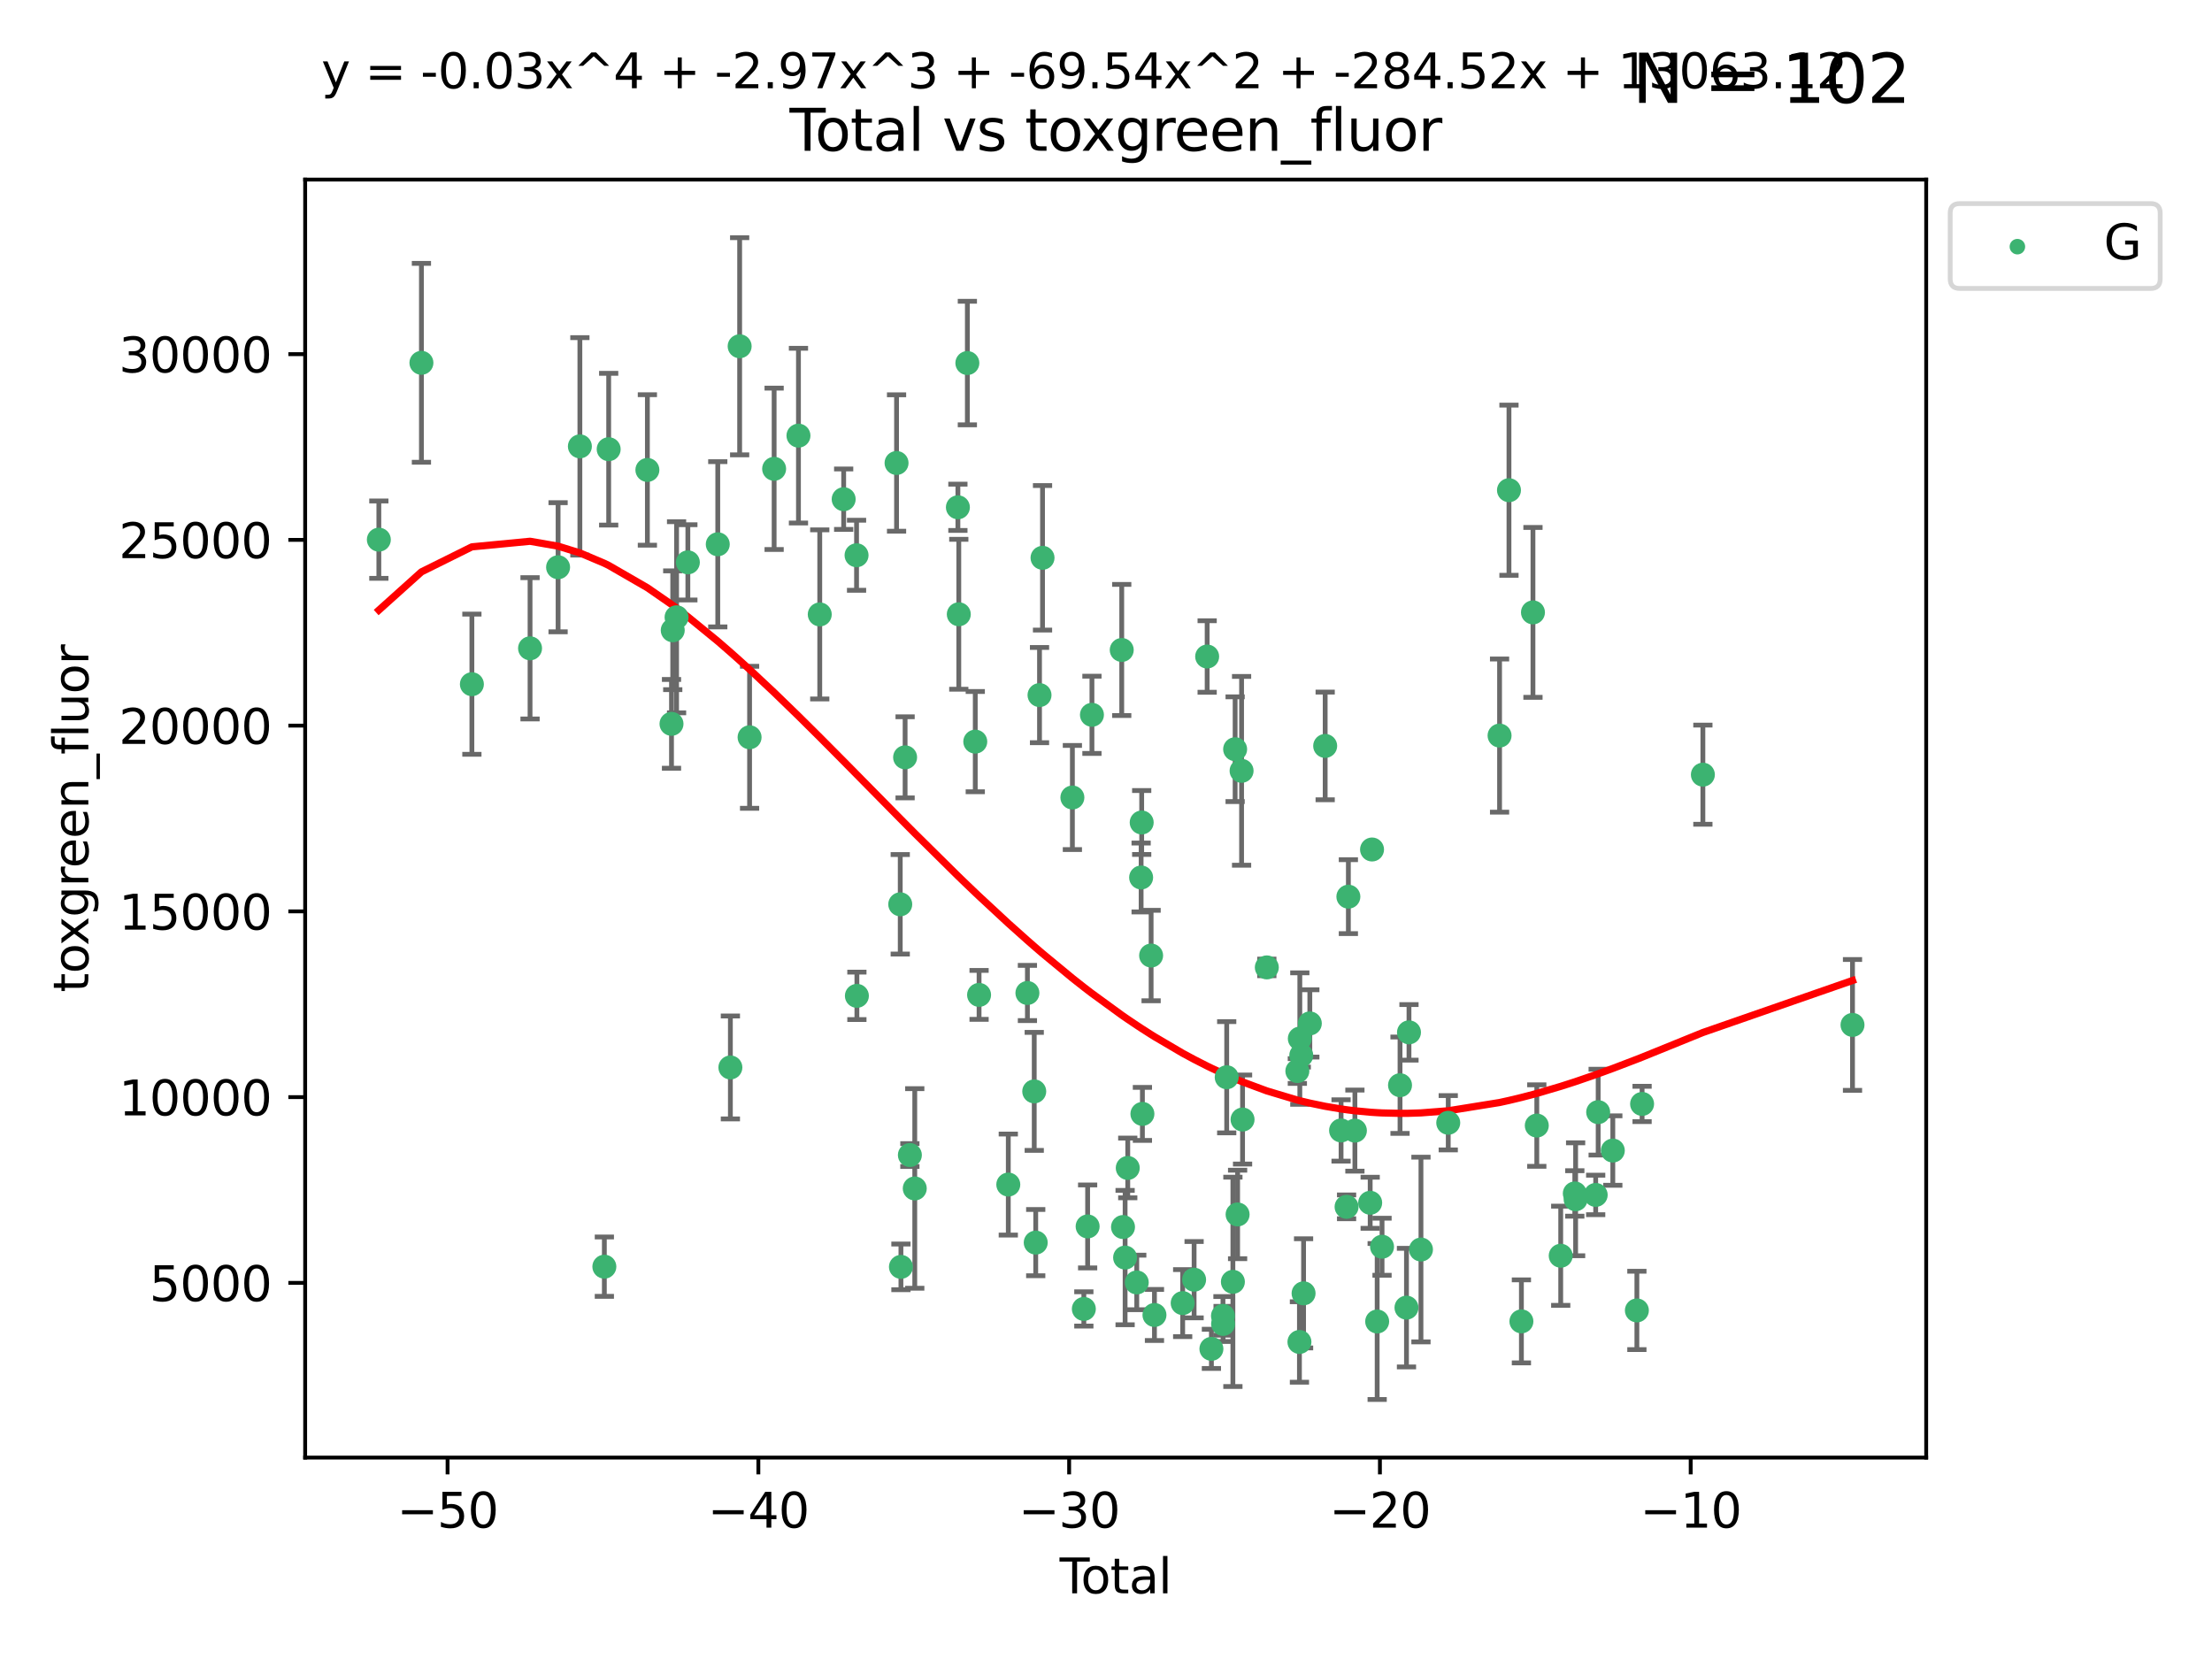 <?xml version="1.0" encoding="utf-8" standalone="no"?>
<!DOCTYPE svg PUBLIC "-//W3C//DTD SVG 1.1//EN"
  "http://www.w3.org/Graphics/SVG/1.1/DTD/svg11.dtd">
<svg xmlns:xlink="http://www.w3.org/1999/xlink" width="460.8pt" height="345.6pt" viewBox="0 0 460.8 345.6" xmlns="http://www.w3.org/2000/svg" version="1.1">
 <defs>
  <style type="text/css">*{stroke-linejoin: round; stroke-linecap: butt}</style>
 </defs>
 <g id="figure_1">
  <g id="patch_1">
   <path d="M 0 345.6 
L 460.8 345.6 
L 460.8 0 
L 0 0 
z
" style="fill: #ffffff"/>
  </g>
  <g id="axes_1">
   <g id="patch_2">
    <path d="M 63.571 303.64 
L 401.26 303.64 
L 401.26 37.411 
L 63.571 37.411 
z
" style="fill: #ffffff"/>
   </g>
   <g id="PathCollection_1">
    <defs>
     <path id="m2d653be7ba" d="M 0 1.118 
C 0.297 1.118 0.581 1 0.791 0.791 
C 1 0.581 1.118 0.297 1.118 0 
C 1.118 -0.297 1 -0.581 0.791 -0.791 
C 0.581 -1 0.297 -1.118 0 -1.118 
C -0.297 -1.118 -0.581 -1 -0.791 -0.791 
C -1 -0.581 -1.118 -0.297 -1.118 0 
C -1.118 0.297 -1 0.581 -0.791 0.791 
C -0.581 1 -0.297 1.118 0 1.118 
z
" style="stroke: #3cb371"/>
    </defs>
    <g clip-path="url(#p008535d4e0)">
     <use xlink:href="#m2d653be7ba" x="78.921" y="112.42" style="fill: #3cb371; stroke: #3cb371"/>
     <use xlink:href="#m2d653be7ba" x="87.79" y="75.581" style="fill: #3cb371; stroke: #3cb371"/>
     <use xlink:href="#m2d653be7ba" x="98.303" y="142.533" style="fill: #3cb371; stroke: #3cb371"/>
     <use xlink:href="#m2d653be7ba" x="110.42" y="135.054" style="fill: #3cb371; stroke: #3cb371"/>
     <use xlink:href="#m2d653be7ba" x="116.26" y="118.168" style="fill: #3cb371; stroke: #3cb371"/>
     <use xlink:href="#m2d653be7ba" x="120.8" y="92.985" style="fill: #3cb371; stroke: #3cb371"/>
     <use xlink:href="#m2d653be7ba" x="125.898" y="263.87" style="fill: #3cb371; stroke: #3cb371"/>
     <use xlink:href="#m2d653be7ba" x="126.799" y="93.576" style="fill: #3cb371; stroke: #3cb371"/>
     <use xlink:href="#m2d653be7ba" x="134.863" y="97.898" style="fill: #3cb371; stroke: #3cb371"/>
     <use xlink:href="#m2d653be7ba" x="139.886" y="150.791" style="fill: #3cb371; stroke: #3cb371"/>
     <use xlink:href="#m2d653be7ba" x="140.144" y="131.297" style="fill: #3cb371; stroke: #3cb371"/>
     <use xlink:href="#m2d653be7ba" x="140.942" y="128.587" style="fill: #3cb371; stroke: #3cb371"/>
     <use xlink:href="#m2d653be7ba" x="143.294" y="117.149" style="fill: #3cb371; stroke: #3cb371"/>
     <use xlink:href="#m2d653be7ba" x="149.525" y="113.382" style="fill: #3cb371; stroke: #3cb371"/>
     <use xlink:href="#m2d653be7ba" x="152.153" y="222.369" style="fill: #3cb371; stroke: #3cb371"/>
     <use xlink:href="#m2d653be7ba" x="154.083" y="72.132" style="fill: #3cb371; stroke: #3cb371"/>
     <use xlink:href="#m2d653be7ba" x="156.152" y="153.589" style="fill: #3cb371; stroke: #3cb371"/>
     <use xlink:href="#m2d653be7ba" x="161.266" y="97.665" style="fill: #3cb371; stroke: #3cb371"/>
     <use xlink:href="#m2d653be7ba" x="166.334" y="90.751" style="fill: #3cb371; stroke: #3cb371"/>
     <use xlink:href="#m2d653be7ba" x="170.77" y="127.994" style="fill: #3cb371; stroke: #3cb371"/>
     <use xlink:href="#m2d653be7ba" x="175.752" y="103.991" style="fill: #3cb371; stroke: #3cb371"/>
     <use xlink:href="#m2d653be7ba" x="178.436" y="115.671" style="fill: #3cb371; stroke: #3cb371"/>
     <use xlink:href="#m2d653be7ba" x="178.506" y="207.454" style="fill: #3cb371; stroke: #3cb371"/>
     <use xlink:href="#m2d653be7ba" x="186.768" y="96.45" style="fill: #3cb371; stroke: #3cb371"/>
     <use xlink:href="#m2d653be7ba" x="187.537" y="188.383" style="fill: #3cb371; stroke: #3cb371"/>
     <use xlink:href="#m2d653be7ba" x="187.681" y="263.913" style="fill: #3cb371; stroke: #3cb371"/>
     <use xlink:href="#m2d653be7ba" x="188.55" y="157.765" style="fill: #3cb371; stroke: #3cb371"/>
     <use xlink:href="#m2d653be7ba" x="189.544" y="240.617" style="fill: #3cb371; stroke: #3cb371"/>
     <use xlink:href="#m2d653be7ba" x="190.562" y="247.577" style="fill: #3cb371; stroke: #3cb371"/>
     <use xlink:href="#m2d653be7ba" x="199.547" y="105.68" style="fill: #3cb371; stroke: #3cb371"/>
     <use xlink:href="#m2d653be7ba" x="199.734" y="127.964" style="fill: #3cb371; stroke: #3cb371"/>
     <use xlink:href="#m2d653be7ba" x="201.519" y="75.629" style="fill: #3cb371; stroke: #3cb371"/>
     <use xlink:href="#m2d653be7ba" x="203.167" y="154.496" style="fill: #3cb371; stroke: #3cb371"/>
     <use xlink:href="#m2d653be7ba" x="203.959" y="207.254" style="fill: #3cb371; stroke: #3cb371"/>
     <use xlink:href="#m2d653be7ba" x="210.046" y="246.765" style="fill: #3cb371; stroke: #3cb371"/>
     <use xlink:href="#m2d653be7ba" x="214.029" y="206.857" style="fill: #3cb371; stroke: #3cb371"/>
     <use xlink:href="#m2d653be7ba" x="215.451" y="227.358" style="fill: #3cb371; stroke: #3cb371"/>
     <use xlink:href="#m2d653be7ba" x="215.76" y="258.857" style="fill: #3cb371; stroke: #3cb371"/>
     <use xlink:href="#m2d653be7ba" x="216.551" y="144.798" style="fill: #3cb371; stroke: #3cb371"/>
     <use xlink:href="#m2d653be7ba" x="217.178" y="116.202" style="fill: #3cb371; stroke: #3cb371"/>
     <use xlink:href="#m2d653be7ba" x="223.397" y="166.133" style="fill: #3cb371; stroke: #3cb371"/>
     <use xlink:href="#m2d653be7ba" x="225.784" y="272.675" style="fill: #3cb371; stroke: #3cb371"/>
     <use xlink:href="#m2d653be7ba" x="226.574" y="255.487" style="fill: #3cb371; stroke: #3cb371"/>
     <use xlink:href="#m2d653be7ba" x="227.471" y="148.909" style="fill: #3cb371; stroke: #3cb371"/>
     <use xlink:href="#m2d653be7ba" x="233.678" y="135.4" style="fill: #3cb371; stroke: #3cb371"/>
     <use xlink:href="#m2d653be7ba" x="233.943" y="255.613" style="fill: #3cb371; stroke: #3cb371"/>
     <use xlink:href="#m2d653be7ba" x="234.381" y="261.975" style="fill: #3cb371; stroke: #3cb371"/>
     <use xlink:href="#m2d653be7ba" x="234.932" y="243.307" style="fill: #3cb371; stroke: #3cb371"/>
     <use xlink:href="#m2d653be7ba" x="236.807" y="267.156" style="fill: #3cb371; stroke: #3cb371"/>
     <use xlink:href="#m2d653be7ba" x="237.717" y="182.796" style="fill: #3cb371; stroke: #3cb371"/>
     <use xlink:href="#m2d653be7ba" x="237.835" y="171.338" style="fill: #3cb371; stroke: #3cb371"/>
     <use xlink:href="#m2d653be7ba" x="237.985" y="232.046" style="fill: #3cb371; stroke: #3cb371"/>
     <use xlink:href="#m2d653be7ba" x="239.798" y="199.056" style="fill: #3cb371; stroke: #3cb371"/>
     <use xlink:href="#m2d653be7ba" x="240.495" y="273.935" style="fill: #3cb371; stroke: #3cb371"/>
     <use xlink:href="#m2d653be7ba" x="246.372" y="271.459" style="fill: #3cb371; stroke: #3cb371"/>
     <use xlink:href="#m2d653be7ba" x="248.754" y="266.583" style="fill: #3cb371; stroke: #3cb371"/>
     <use xlink:href="#m2d653be7ba" x="251.473" y="136.764" style="fill: #3cb371; stroke: #3cb371"/>
     <use xlink:href="#m2d653be7ba" x="252.358" y="280.991" style="fill: #3cb371; stroke: #3cb371"/>
     <use xlink:href="#m2d653be7ba" x="254.767" y="274.118" style="fill: #3cb371; stroke: #3cb371"/>
     <use xlink:href="#m2d653be7ba" x="254.794" y="275.799" style="fill: #3cb371; stroke: #3cb371"/>
     <use xlink:href="#m2d653be7ba" x="255.545" y="224.413" style="fill: #3cb371; stroke: #3cb371"/>
     <use xlink:href="#m2d653be7ba" x="256.834" y="267.029" style="fill: #3cb371; stroke: #3cb371"/>
     <use xlink:href="#m2d653be7ba" x="257.3" y="156.073" style="fill: #3cb371; stroke: #3cb371"/>
     <use xlink:href="#m2d653be7ba" x="257.816" y="252.994" style="fill: #3cb371; stroke: #3cb371"/>
     <use xlink:href="#m2d653be7ba" x="258.644" y="160.578" style="fill: #3cb371; stroke: #3cb371"/>
     <use xlink:href="#m2d653be7ba" x="258.848" y="233.218" style="fill: #3cb371; stroke: #3cb371"/>
     <use xlink:href="#m2d653be7ba" x="263.902" y="201.526" style="fill: #3cb371; stroke: #3cb371"/>
     <use xlink:href="#m2d653be7ba" x="270.262" y="223.122" style="fill: #3cb371; stroke: #3cb371"/>
     <use xlink:href="#m2d653be7ba" x="270.697" y="279.556" style="fill: #3cb371; stroke: #3cb371"/>
     <use xlink:href="#m2d653be7ba" x="270.776" y="216.356" style="fill: #3cb371; stroke: #3cb371"/>
     <use xlink:href="#m2d653be7ba" x="271.077" y="219.848" style="fill: #3cb371; stroke: #3cb371"/>
     <use xlink:href="#m2d653be7ba" x="271.559" y="269.425" style="fill: #3cb371; stroke: #3cb371"/>
     <use xlink:href="#m2d653be7ba" x="272.861" y="213.198" style="fill: #3cb371; stroke: #3cb371"/>
     <use xlink:href="#m2d653be7ba" x="276.058" y="155.392" style="fill: #3cb371; stroke: #3cb371"/>
     <use xlink:href="#m2d653be7ba" x="279.369" y="235.493" style="fill: #3cb371; stroke: #3cb371"/>
     <use xlink:href="#m2d653be7ba" x="280.516" y="251.406" style="fill: #3cb371; stroke: #3cb371"/>
     <use xlink:href="#m2d653be7ba" x="280.891" y="186.793" style="fill: #3cb371; stroke: #3cb371"/>
     <use xlink:href="#m2d653be7ba" x="282.251" y="235.527" style="fill: #3cb371; stroke: #3cb371"/>
     <use xlink:href="#m2d653be7ba" x="285.434" y="250.56" style="fill: #3cb371; stroke: #3cb371"/>
     <use xlink:href="#m2d653be7ba" x="285.821" y="176.965" style="fill: #3cb371; stroke: #3cb371"/>
     <use xlink:href="#m2d653be7ba" x="286.89" y="275.293" style="fill: #3cb371; stroke: #3cb371"/>
     <use xlink:href="#m2d653be7ba" x="287.904" y="259.718" style="fill: #3cb371; stroke: #3cb371"/>
     <use xlink:href="#m2d653be7ba" x="291.651" y="226.069" style="fill: #3cb371; stroke: #3cb371"/>
     <use xlink:href="#m2d653be7ba" x="292.995" y="272.405" style="fill: #3cb371; stroke: #3cb371"/>
     <use xlink:href="#m2d653be7ba" x="293.517" y="215.058" style="fill: #3cb371; stroke: #3cb371"/>
     <use xlink:href="#m2d653be7ba" x="296.013" y="260.299" style="fill: #3cb371; stroke: #3cb371"/>
     <use xlink:href="#m2d653be7ba" x="301.696" y="233.893" style="fill: #3cb371; stroke: #3cb371"/>
     <use xlink:href="#m2d653be7ba" x="312.387" y="153.233" style="fill: #3cb371; stroke: #3cb371"/>
     <use xlink:href="#m2d653be7ba" x="314.347" y="102.118" style="fill: #3cb371; stroke: #3cb371"/>
     <use xlink:href="#m2d653be7ba" x="316.937" y="275.266" style="fill: #3cb371; stroke: #3cb371"/>
     <use xlink:href="#m2d653be7ba" x="319.344" y="127.573" style="fill: #3cb371; stroke: #3cb371"/>
     <use xlink:href="#m2d653be7ba" x="320.142" y="234.476" style="fill: #3cb371; stroke: #3cb371"/>
     <use xlink:href="#m2d653be7ba" x="325.126" y="261.594" style="fill: #3cb371; stroke: #3cb371"/>
     <use xlink:href="#m2d653be7ba" x="328.062" y="248.616" style="fill: #3cb371; stroke: #3cb371"/>
     <use xlink:href="#m2d653be7ba" x="328.231" y="249.83" style="fill: #3cb371; stroke: #3cb371"/>
     <use xlink:href="#m2d653be7ba" x="332.411" y="248.926" style="fill: #3cb371; stroke: #3cb371"/>
     <use xlink:href="#m2d653be7ba" x="332.928" y="231.679" style="fill: #3cb371; stroke: #3cb371"/>
     <use xlink:href="#m2d653be7ba" x="335.978" y="239.683" style="fill: #3cb371; stroke: #3cb371"/>
     <use xlink:href="#m2d653be7ba" x="340.992" y="272.984" style="fill: #3cb371; stroke: #3cb371"/>
     <use xlink:href="#m2d653be7ba" x="342.078" y="229.971" style="fill: #3cb371; stroke: #3cb371"/>
     <use xlink:href="#m2d653be7ba" x="354.741" y="161.376" style="fill: #3cb371; stroke: #3cb371"/>
     <use xlink:href="#m2d653be7ba" x="385.911" y="213.509" style="fill: #3cb371; stroke: #3cb371"/>
    </g>
   </g>
   <g id="matplotlib.axis_1">
    <g id="xtick_1">
     <g id="line2d_1">
      <defs>
       <path id="m1a452c64bc" d="M 0 0 
L 0 3.5 
" style="stroke: #000000; stroke-width: 0.8"/>
      </defs>
      <g>
       <use xlink:href="#m1a452c64bc" x="93.238" y="303.64" style="stroke: #000000; stroke-width: 0.8"/>
      </g>
     </g>
     <g id="text_1">
      <!-- −50 -->
      <g transform="translate(82.686 318.238)scale(0.1 -0.1)">
       <defs>
        <path id="DejaVuSans-2212" d="M 678 2272 
L 4684 2272 
L 4684 1741 
L 678 1741 
L 678 2272 
z
" transform="scale(0.016)"/>
        <path id="DejaVuSans-35" d="M 691 4666 
L 3169 4666 
L 3169 4134 
L 1269 4134 
L 1269 2991 
Q 1406 3038 1543 3061 
Q 1681 3084 1819 3084 
Q 2600 3084 3056 2656 
Q 3513 2228 3513 1497 
Q 3513 744 3044 326 
Q 2575 -91 1722 -91 
Q 1428 -91 1123 -41 
Q 819 9 494 109 
L 494 744 
Q 775 591 1075 516 
Q 1375 441 1709 441 
Q 2250 441 2565 725 
Q 2881 1009 2881 1497 
Q 2881 1984 2565 2268 
Q 2250 2553 1709 2553 
Q 1456 2553 1204 2497 
Q 953 2441 691 2322 
L 691 4666 
z
" transform="scale(0.016)"/>
        <path id="DejaVuSans-30" d="M 2034 4250 
Q 1547 4250 1301 3770 
Q 1056 3291 1056 2328 
Q 1056 1369 1301 889 
Q 1547 409 2034 409 
Q 2525 409 2770 889 
Q 3016 1369 3016 2328 
Q 3016 3291 2770 3770 
Q 2525 4250 2034 4250 
z
M 2034 4750 
Q 2819 4750 3233 4129 
Q 3647 3509 3647 2328 
Q 3647 1150 3233 529 
Q 2819 -91 2034 -91 
Q 1250 -91 836 529 
Q 422 1150 422 2328 
Q 422 3509 836 4129 
Q 1250 4750 2034 4750 
z
" transform="scale(0.016)"/>
       </defs>
       <use xlink:href="#DejaVuSans-2212"/>
       <use xlink:href="#DejaVuSans-35" x="83.789"/>
       <use xlink:href="#DejaVuSans-30" x="147.412"/>
      </g>
     </g>
    </g>
    <g id="xtick_2">
     <g id="line2d_2">
      <g>
       <use xlink:href="#m1a452c64bc" x="157.979" y="303.64" style="stroke: #000000; stroke-width: 0.8"/>
      </g>
     </g>
     <g id="text_2">
      <!-- −40 -->
      <g transform="translate(147.427 318.238)scale(0.1 -0.1)">
       <defs>
        <path id="DejaVuSans-34" d="M 2419 4116 
L 825 1625 
L 2419 1625 
L 2419 4116 
z
M 2253 4666 
L 3047 4666 
L 3047 1625 
L 3713 1625 
L 3713 1100 
L 3047 1100 
L 3047 0 
L 2419 0 
L 2419 1100 
L 313 1100 
L 313 1709 
L 2253 4666 
z
" transform="scale(0.016)"/>
       </defs>
       <use xlink:href="#DejaVuSans-2212"/>
       <use xlink:href="#DejaVuSans-34" x="83.789"/>
       <use xlink:href="#DejaVuSans-30" x="147.412"/>
      </g>
     </g>
    </g>
    <g id="xtick_3">
     <g id="line2d_3">
      <g>
       <use xlink:href="#m1a452c64bc" x="222.721" y="303.64" style="stroke: #000000; stroke-width: 0.8"/>
      </g>
     </g>
     <g id="text_3">
      <!-- −30 -->
      <g transform="translate(212.168 318.238)scale(0.1 -0.1)">
       <defs>
        <path id="DejaVuSans-33" d="M 2597 2516 
Q 3050 2419 3304 2112 
Q 3559 1806 3559 1356 
Q 3559 666 3084 287 
Q 2609 -91 1734 -91 
Q 1441 -91 1130 -33 
Q 819 25 488 141 
L 488 750 
Q 750 597 1062 519 
Q 1375 441 1716 441 
Q 2309 441 2620 675 
Q 2931 909 2931 1356 
Q 2931 1769 2642 2001 
Q 2353 2234 1838 2234 
L 1294 2234 
L 1294 2753 
L 1863 2753 
Q 2328 2753 2575 2939 
Q 2822 3125 2822 3475 
Q 2822 3834 2567 4026 
Q 2313 4219 1838 4219 
Q 1578 4219 1281 4162 
Q 984 4106 628 3988 
L 628 4550 
Q 988 4650 1302 4700 
Q 1616 4750 1894 4750 
Q 2613 4750 3031 4423 
Q 3450 4097 3450 3541 
Q 3450 3153 3228 2886 
Q 3006 2619 2597 2516 
z
" transform="scale(0.016)"/>
       </defs>
       <use xlink:href="#DejaVuSans-2212"/>
       <use xlink:href="#DejaVuSans-33" x="83.789"/>
       <use xlink:href="#DejaVuSans-30" x="147.412"/>
      </g>
     </g>
    </g>
    <g id="xtick_4">
     <g id="line2d_4">
      <g>
       <use xlink:href="#m1a452c64bc" x="287.462" y="303.64" style="stroke: #000000; stroke-width: 0.8"/>
      </g>
     </g>
     <g id="text_4">
      <!-- −20 -->
      <g transform="translate(276.91 318.238)scale(0.1 -0.1)">
       <defs>
        <path id="DejaVuSans-32" d="M 1228 531 
L 3431 531 
L 3431 0 
L 469 0 
L 469 531 
Q 828 903 1448 1529 
Q 2069 2156 2228 2338 
Q 2531 2678 2651 2914 
Q 2772 3150 2772 3378 
Q 2772 3750 2511 3984 
Q 2250 4219 1831 4219 
Q 1534 4219 1204 4116 
Q 875 4013 500 3803 
L 500 4441 
Q 881 4594 1212 4672 
Q 1544 4750 1819 4750 
Q 2544 4750 2975 4387 
Q 3406 4025 3406 3419 
Q 3406 3131 3298 2873 
Q 3191 2616 2906 2266 
Q 2828 2175 2409 1742 
Q 1991 1309 1228 531 
z
" transform="scale(0.016)"/>
       </defs>
       <use xlink:href="#DejaVuSans-2212"/>
       <use xlink:href="#DejaVuSans-32" x="83.789"/>
       <use xlink:href="#DejaVuSans-30" x="147.412"/>
      </g>
     </g>
    </g>
    <g id="xtick_5">
     <g id="line2d_5">
      <g>
       <use xlink:href="#m1a452c64bc" x="352.203" y="303.64" style="stroke: #000000; stroke-width: 0.8"/>
      </g>
     </g>
     <g id="text_5">
      <!-- −10 -->
      <g transform="translate(341.651 318.238)scale(0.1 -0.1)">
       <defs>
        <path id="DejaVuSans-31" d="M 794 531 
L 1825 531 
L 1825 4091 
L 703 3866 
L 703 4441 
L 1819 4666 
L 2450 4666 
L 2450 531 
L 3481 531 
L 3481 0 
L 794 0 
L 794 531 
z
" transform="scale(0.016)"/>
       </defs>
       <use xlink:href="#DejaVuSans-2212"/>
       <use xlink:href="#DejaVuSans-31" x="83.789"/>
       <use xlink:href="#DejaVuSans-30" x="147.412"/>
      </g>
     </g>
    </g>
    <g id="text_6">
     <!-- Total -->
     <g transform="translate(220.739 331.917)scale(0.1 -0.1)">
      <defs>
       <path id="DejaVuSans-54" d="M -19 4666 
L 3928 4666 
L 3928 4134 
L 2272 4134 
L 2272 0 
L 1638 0 
L 1638 4134 
L -19 4134 
L -19 4666 
z
" transform="scale(0.016)"/>
       <path id="DejaVuSans-6f" d="M 1959 3097 
Q 1497 3097 1228 2736 
Q 959 2375 959 1747 
Q 959 1119 1226 758 
Q 1494 397 1959 397 
Q 2419 397 2687 759 
Q 2956 1122 2956 1747 
Q 2956 2369 2687 2733 
Q 2419 3097 1959 3097 
z
M 1959 3584 
Q 2709 3584 3137 3096 
Q 3566 2609 3566 1747 
Q 3566 888 3137 398 
Q 2709 -91 1959 -91 
Q 1206 -91 779 398 
Q 353 888 353 1747 
Q 353 2609 779 3096 
Q 1206 3584 1959 3584 
z
" transform="scale(0.016)"/>
       <path id="DejaVuSans-74" d="M 1172 4494 
L 1172 3500 
L 2356 3500 
L 2356 3053 
L 1172 3053 
L 1172 1153 
Q 1172 725 1289 603 
Q 1406 481 1766 481 
L 2356 481 
L 2356 0 
L 1766 0 
Q 1100 0 847 248 
Q 594 497 594 1153 
L 594 3053 
L 172 3053 
L 172 3500 
L 594 3500 
L 594 4494 
L 1172 4494 
z
" transform="scale(0.016)"/>
       <path id="DejaVuSans-61" d="M 2194 1759 
Q 1497 1759 1228 1600 
Q 959 1441 959 1056 
Q 959 750 1161 570 
Q 1363 391 1709 391 
Q 2188 391 2477 730 
Q 2766 1069 2766 1631 
L 2766 1759 
L 2194 1759 
z
M 3341 1997 
L 3341 0 
L 2766 0 
L 2766 531 
Q 2569 213 2275 61 
Q 1981 -91 1556 -91 
Q 1019 -91 701 211 
Q 384 513 384 1019 
Q 384 1609 779 1909 
Q 1175 2209 1959 2209 
L 2766 2209 
L 2766 2266 
Q 2766 2663 2505 2880 
Q 2244 3097 1772 3097 
Q 1472 3097 1187 3025 
Q 903 2953 641 2809 
L 641 3341 
Q 956 3463 1253 3523 
Q 1550 3584 1831 3584 
Q 2591 3584 2966 3190 
Q 3341 2797 3341 1997 
z
" transform="scale(0.016)"/>
       <path id="DejaVuSans-6c" d="M 603 4863 
L 1178 4863 
L 1178 0 
L 603 0 
L 603 4863 
z
" transform="scale(0.016)"/>
      </defs>
      <use xlink:href="#DejaVuSans-54"/>
      <use xlink:href="#DejaVuSans-6f" x="44.084"/>
      <use xlink:href="#DejaVuSans-74" x="105.266"/>
      <use xlink:href="#DejaVuSans-61" x="144.475"/>
      <use xlink:href="#DejaVuSans-6c" x="205.754"/>
     </g>
    </g>
   </g>
   <g id="matplotlib.axis_2">
    <g id="ytick_1">
     <g id="line2d_6">
      <defs>
       <path id="m1e6b1fe2df" d="M 0 0 
L -3.5 0 
" style="stroke: #000000; stroke-width: 0.8"/>
      </defs>
      <g>
       <use xlink:href="#m1e6b1fe2df" x="63.571" y="267.243" style="stroke: #000000; stroke-width: 0.8"/>
      </g>
     </g>
     <g id="text_7">
      <!-- 5000 -->
      <g transform="translate(31.121 271.042)scale(0.1 -0.1)">
       <use xlink:href="#DejaVuSans-35"/>
       <use xlink:href="#DejaVuSans-30" x="63.623"/>
       <use xlink:href="#DejaVuSans-30" x="127.246"/>
       <use xlink:href="#DejaVuSans-30" x="190.869"/>
      </g>
     </g>
    </g>
    <g id="ytick_2">
     <g id="line2d_7">
      <g>
       <use xlink:href="#m1e6b1fe2df" x="63.571" y="228.55" style="stroke: #000000; stroke-width: 0.8"/>
      </g>
     </g>
     <g id="text_8">
      <!-- 10000 -->
      <g transform="translate(24.759 232.349)scale(0.1 -0.1)">
       <use xlink:href="#DejaVuSans-31"/>
       <use xlink:href="#DejaVuSans-30" x="63.623"/>
       <use xlink:href="#DejaVuSans-30" x="127.246"/>
       <use xlink:href="#DejaVuSans-30" x="190.869"/>
       <use xlink:href="#DejaVuSans-30" x="254.492"/>
      </g>
     </g>
    </g>
    <g id="ytick_3">
     <g id="line2d_8">
      <g>
       <use xlink:href="#m1e6b1fe2df" x="63.571" y="189.856" style="stroke: #000000; stroke-width: 0.8"/>
      </g>
     </g>
     <g id="text_9">
      <!-- 15000 -->
      <g transform="translate(24.759 193.656)scale(0.1 -0.1)">
       <use xlink:href="#DejaVuSans-31"/>
       <use xlink:href="#DejaVuSans-35" x="63.623"/>
       <use xlink:href="#DejaVuSans-30" x="127.246"/>
       <use xlink:href="#DejaVuSans-30" x="190.869"/>
       <use xlink:href="#DejaVuSans-30" x="254.492"/>
      </g>
     </g>
    </g>
    <g id="ytick_4">
     <g id="line2d_9">
      <g>
       <use xlink:href="#m1e6b1fe2df" x="63.571" y="151.163" style="stroke: #000000; stroke-width: 0.8"/>
      </g>
     </g>
     <g id="text_10">
      <!-- 20000 -->
      <g transform="translate(24.759 154.963)scale(0.1 -0.1)">
       <use xlink:href="#DejaVuSans-32"/>
       <use xlink:href="#DejaVuSans-30" x="63.623"/>
       <use xlink:href="#DejaVuSans-30" x="127.246"/>
       <use xlink:href="#DejaVuSans-30" x="190.869"/>
       <use xlink:href="#DejaVuSans-30" x="254.492"/>
      </g>
     </g>
    </g>
    <g id="ytick_5">
     <g id="line2d_10">
      <g>
       <use xlink:href="#m1e6b1fe2df" x="63.571" y="112.47" style="stroke: #000000; stroke-width: 0.8"/>
      </g>
     </g>
     <g id="text_11">
      <!-- 25000 -->
      <g transform="translate(24.759 116.269)scale(0.1 -0.1)">
       <use xlink:href="#DejaVuSans-32"/>
       <use xlink:href="#DejaVuSans-35" x="63.623"/>
       <use xlink:href="#DejaVuSans-30" x="127.246"/>
       <use xlink:href="#DejaVuSans-30" x="190.869"/>
       <use xlink:href="#DejaVuSans-30" x="254.492"/>
      </g>
     </g>
    </g>
    <g id="ytick_6">
     <g id="line2d_11">
      <g>
       <use xlink:href="#m1e6b1fe2df" x="63.571" y="73.777" style="stroke: #000000; stroke-width: 0.8"/>
      </g>
     </g>
     <g id="text_12">
      <!-- 30000 -->
      <g transform="translate(24.759 77.576)scale(0.1 -0.1)">
       <use xlink:href="#DejaVuSans-33"/>
       <use xlink:href="#DejaVuSans-30" x="63.623"/>
       <use xlink:href="#DejaVuSans-30" x="127.246"/>
       <use xlink:href="#DejaVuSans-30" x="190.869"/>
       <use xlink:href="#DejaVuSans-30" x="254.492"/>
      </g>
     </g>
    </g>
    <g id="text_13">
     <!-- toxgreen_fluor -->
     <g transform="translate(18.401 206.72)rotate(-90)scale(0.1 -0.1)">
      <defs>
       <path id="DejaVuSans-78" d="M 3513 3500 
L 2247 1797 
L 3578 0 
L 2900 0 
L 1881 1375 
L 863 0 
L 184 0 
L 1544 1831 
L 300 3500 
L 978 3500 
L 1906 2253 
L 2834 3500 
L 3513 3500 
z
" transform="scale(0.016)"/>
       <path id="DejaVuSans-67" d="M 2906 1791 
Q 2906 2416 2648 2759 
Q 2391 3103 1925 3103 
Q 1463 3103 1205 2759 
Q 947 2416 947 1791 
Q 947 1169 1205 825 
Q 1463 481 1925 481 
Q 2391 481 2648 825 
Q 2906 1169 2906 1791 
z
M 3481 434 
Q 3481 -459 3084 -895 
Q 2688 -1331 1869 -1331 
Q 1566 -1331 1297 -1286 
Q 1028 -1241 775 -1147 
L 775 -588 
Q 1028 -725 1275 -790 
Q 1522 -856 1778 -856 
Q 2344 -856 2625 -561 
Q 2906 -266 2906 331 
L 2906 616 
Q 2728 306 2450 153 
Q 2172 0 1784 0 
Q 1141 0 747 490 
Q 353 981 353 1791 
Q 353 2603 747 3093 
Q 1141 3584 1784 3584 
Q 2172 3584 2450 3431 
Q 2728 3278 2906 2969 
L 2906 3500 
L 3481 3500 
L 3481 434 
z
" transform="scale(0.016)"/>
       <path id="DejaVuSans-72" d="M 2631 2963 
Q 2534 3019 2420 3045 
Q 2306 3072 2169 3072 
Q 1681 3072 1420 2755 
Q 1159 2438 1159 1844 
L 1159 0 
L 581 0 
L 581 3500 
L 1159 3500 
L 1159 2956 
Q 1341 3275 1631 3429 
Q 1922 3584 2338 3584 
Q 2397 3584 2469 3576 
Q 2541 3569 2628 3553 
L 2631 2963 
z
" transform="scale(0.016)"/>
       <path id="DejaVuSans-65" d="M 3597 1894 
L 3597 1613 
L 953 1613 
Q 991 1019 1311 708 
Q 1631 397 2203 397 
Q 2534 397 2845 478 
Q 3156 559 3463 722 
L 3463 178 
Q 3153 47 2828 -22 
Q 2503 -91 2169 -91 
Q 1331 -91 842 396 
Q 353 884 353 1716 
Q 353 2575 817 3079 
Q 1281 3584 2069 3584 
Q 2775 3584 3186 3129 
Q 3597 2675 3597 1894 
z
M 3022 2063 
Q 3016 2534 2758 2815 
Q 2500 3097 2075 3097 
Q 1594 3097 1305 2825 
Q 1016 2553 972 2059 
L 3022 2063 
z
" transform="scale(0.016)"/>
       <path id="DejaVuSans-6e" d="M 3513 2113 
L 3513 0 
L 2938 0 
L 2938 2094 
Q 2938 2591 2744 2837 
Q 2550 3084 2163 3084 
Q 1697 3084 1428 2787 
Q 1159 2491 1159 1978 
L 1159 0 
L 581 0 
L 581 3500 
L 1159 3500 
L 1159 2956 
Q 1366 3272 1645 3428 
Q 1925 3584 2291 3584 
Q 2894 3584 3203 3211 
Q 3513 2838 3513 2113 
z
" transform="scale(0.016)"/>
       <path id="DejaVuSans-5f" d="M 3263 -1063 
L 3263 -1509 
L -63 -1509 
L -63 -1063 
L 3263 -1063 
z
" transform="scale(0.016)"/>
       <path id="DejaVuSans-66" d="M 2375 4863 
L 2375 4384 
L 1825 4384 
Q 1516 4384 1395 4259 
Q 1275 4134 1275 3809 
L 1275 3500 
L 2222 3500 
L 2222 3053 
L 1275 3053 
L 1275 0 
L 697 0 
L 697 3053 
L 147 3053 
L 147 3500 
L 697 3500 
L 697 3744 
Q 697 4328 969 4595 
Q 1241 4863 1831 4863 
L 2375 4863 
z
" transform="scale(0.016)"/>
       <path id="DejaVuSans-75" d="M 544 1381 
L 544 3500 
L 1119 3500 
L 1119 1403 
Q 1119 906 1312 657 
Q 1506 409 1894 409 
Q 2359 409 2629 706 
Q 2900 1003 2900 1516 
L 2900 3500 
L 3475 3500 
L 3475 0 
L 2900 0 
L 2900 538 
Q 2691 219 2414 64 
Q 2138 -91 1772 -91 
Q 1169 -91 856 284 
Q 544 659 544 1381 
z
M 1991 3584 
L 1991 3584 
z
" transform="scale(0.016)"/>
      </defs>
      <use xlink:href="#DejaVuSans-74"/>
      <use xlink:href="#DejaVuSans-6f" x="39.209"/>
      <use xlink:href="#DejaVuSans-78" x="97.266"/>
      <use xlink:href="#DejaVuSans-67" x="156.445"/>
      <use xlink:href="#DejaVuSans-72" x="219.922"/>
      <use xlink:href="#DejaVuSans-65" x="258.785"/>
      <use xlink:href="#DejaVuSans-65" x="320.309"/>
      <use xlink:href="#DejaVuSans-6e" x="381.832"/>
      <use xlink:href="#DejaVuSans-5f" x="445.211"/>
      <use xlink:href="#DejaVuSans-66" x="495.211"/>
      <use xlink:href="#DejaVuSans-6c" x="530.416"/>
      <use xlink:href="#DejaVuSans-75" x="558.199"/>
      <use xlink:href="#DejaVuSans-6f" x="621.578"/>
      <use xlink:href="#DejaVuSans-72" x="682.76"/>
     </g>
    </g>
   </g>
   <g id="LineCollection_1">
    <path d="M 78.921 120.48 
L 78.921 104.361 
" clip-path="url(#p008535d4e0)" style="fill: none; stroke: #696969"/>
    <path d="M 87.79 96.298 
L 87.79 54.865 
" clip-path="url(#p008535d4e0)" style="fill: none; stroke: #696969"/>
    <path d="M 98.303 157.135 
L 98.303 127.931 
" clip-path="url(#p008535d4e0)" style="fill: none; stroke: #696969"/>
    <path d="M 110.42 149.771 
L 110.42 120.338 
" clip-path="url(#p008535d4e0)" style="fill: none; stroke: #696969"/>
    <path d="M 116.26 131.617 
L 116.26 104.718 
" clip-path="url(#p008535d4e0)" style="fill: none; stroke: #696969"/>
    <path d="M 120.8 115.636 
L 120.8 70.335 
" clip-path="url(#p008535d4e0)" style="fill: none; stroke: #696969"/>
    <path d="M 125.898 270.054 
L 125.898 257.685 
" clip-path="url(#p008535d4e0)" style="fill: none; stroke: #696969"/>
    <path d="M 126.799 109.381 
L 126.799 77.77 
" clip-path="url(#p008535d4e0)" style="fill: none; stroke: #696969"/>
    <path d="M 134.863 113.571 
L 134.863 82.226 
" clip-path="url(#p008535d4e0)" style="fill: none; stroke: #696969"/>
    <path d="M 139.886 160.037 
L 139.886 141.545 
" clip-path="url(#p008535d4e0)" style="fill: none; stroke: #696969"/>
    <path d="M 140.144 143.669 
L 140.144 118.924 
" clip-path="url(#p008535d4e0)" style="fill: none; stroke: #696969"/>
    <path d="M 140.942 148.491 
L 140.942 108.683 
" clip-path="url(#p008535d4e0)" style="fill: none; stroke: #696969"/>
    <path d="M 143.294 124.986 
L 143.294 109.312 
" clip-path="url(#p008535d4e0)" style="fill: none; stroke: #696969"/>
    <path d="M 149.525 130.595 
L 149.525 96.169 
" clip-path="url(#p008535d4e0)" style="fill: none; stroke: #696969"/>
    <path d="M 152.153 233.091 
L 152.153 211.647 
" clip-path="url(#p008535d4e0)" style="fill: none; stroke: #696969"/>
    <path d="M 154.083 94.752 
L 154.083 49.513 
" clip-path="url(#p008535d4e0)" style="fill: none; stroke: #696969"/>
    <path d="M 156.152 168.382 
L 156.152 138.795 
" clip-path="url(#p008535d4e0)" style="fill: none; stroke: #696969"/>
    <path d="M 161.266 114.473 
L 161.266 80.857 
" clip-path="url(#p008535d4e0)" style="fill: none; stroke: #696969"/>
    <path d="M 166.334 108.951 
L 166.334 72.551 
" clip-path="url(#p008535d4e0)" style="fill: none; stroke: #696969"/>
    <path d="M 170.77 145.609 
L 170.77 110.379 
" clip-path="url(#p008535d4e0)" style="fill: none; stroke: #696969"/>
    <path d="M 175.752 110.284 
L 175.752 97.697 
" clip-path="url(#p008535d4e0)" style="fill: none; stroke: #696969"/>
    <path d="M 178.436 122.965 
L 178.436 108.377 
" clip-path="url(#p008535d4e0)" style="fill: none; stroke: #696969"/>
    <path d="M 178.506 212.395 
L 178.506 202.513 
" clip-path="url(#p008535d4e0)" style="fill: none; stroke: #696969"/>
    <path d="M 186.768 110.658 
L 186.768 82.243 
" clip-path="url(#p008535d4e0)" style="fill: none; stroke: #696969"/>
    <path d="M 187.537 198.748 
L 187.537 178.017 
" clip-path="url(#p008535d4e0)" style="fill: none; stroke: #696969"/>
    <path d="M 187.681 268.671 
L 187.681 259.155 
" clip-path="url(#p008535d4e0)" style="fill: none; stroke: #696969"/>
    <path d="M 188.55 166.213 
L 188.55 149.318 
" clip-path="url(#p008535d4e0)" style="fill: none; stroke: #696969"/>
    <path d="M 189.544 243.001 
L 189.544 238.233 
" clip-path="url(#p008535d4e0)" style="fill: none; stroke: #696969"/>
    <path d="M 190.562 268.366 
L 190.562 226.788 
" clip-path="url(#p008535d4e0)" style="fill: none; stroke: #696969"/>
    <path d="M 199.547 110.498 
L 199.547 100.861 
" clip-path="url(#p008535d4e0)" style="fill: none; stroke: #696969"/>
    <path d="M 199.734 143.58 
L 199.734 112.347 
" clip-path="url(#p008535d4e0)" style="fill: none; stroke: #696969"/>
    <path d="M 201.519 88.498 
L 201.519 62.759 
" clip-path="url(#p008535d4e0)" style="fill: none; stroke: #696969"/>
    <path d="M 203.167 164.938 
L 203.167 144.054 
" clip-path="url(#p008535d4e0)" style="fill: none; stroke: #696969"/>
    <path d="M 203.959 212.348 
L 203.959 202.159 
" clip-path="url(#p008535d4e0)" style="fill: none; stroke: #696969"/>
    <path d="M 210.046 257.286 
L 210.046 236.243 
" clip-path="url(#p008535d4e0)" style="fill: none; stroke: #696969"/>
    <path d="M 214.029 212.609 
L 214.029 201.104 
" clip-path="url(#p008535d4e0)" style="fill: none; stroke: #696969"/>
    <path d="M 215.451 239.65 
L 215.451 215.066 
" clip-path="url(#p008535d4e0)" style="fill: none; stroke: #696969"/>
    <path d="M 215.76 265.757 
L 215.76 251.958 
" clip-path="url(#p008535d4e0)" style="fill: none; stroke: #696969"/>
    <path d="M 216.551 154.717 
L 216.551 134.878 
" clip-path="url(#p008535d4e0)" style="fill: none; stroke: #696969"/>
    <path d="M 217.178 131.258 
L 217.178 101.147 
" clip-path="url(#p008535d4e0)" style="fill: none; stroke: #696969"/>
    <path d="M 223.397 176.978 
L 223.397 155.288 
" clip-path="url(#p008535d4e0)" style="fill: none; stroke: #696969"/>
    <path d="M 225.784 276.248 
L 225.784 269.102 
" clip-path="url(#p008535d4e0)" style="fill: none; stroke: #696969"/>
    <path d="M 226.574 264.131 
L 226.574 246.843 
" clip-path="url(#p008535d4e0)" style="fill: none; stroke: #696969"/>
    <path d="M 227.471 156.956 
L 227.471 140.861 
" clip-path="url(#p008535d4e0)" style="fill: none; stroke: #696969"/>
    <path d="M 233.678 149.06 
L 233.678 121.74 
" clip-path="url(#p008535d4e0)" style="fill: none; stroke: #696969"/>
    <path d="M 233.943 256.27 
L 233.943 254.956 
" clip-path="url(#p008535d4e0)" style="fill: none; stroke: #696969"/>
    <path d="M 234.381 275.971 
L 234.381 247.978 
" clip-path="url(#p008535d4e0)" style="fill: none; stroke: #696969"/>
    <path d="M 234.932 249.528 
L 234.932 237.086 
" clip-path="url(#p008535d4e0)" style="fill: none; stroke: #696969"/>
    <path d="M 236.807 272.837 
L 236.807 261.475 
" clip-path="url(#p008535d4e0)" style="fill: none; stroke: #696969"/>
    <path d="M 237.717 189.971 
L 237.717 175.62 
" clip-path="url(#p008535d4e0)" style="fill: none; stroke: #696969"/>
    <path d="M 237.835 177.995 
L 237.835 164.682 
" clip-path="url(#p008535d4e0)" style="fill: none; stroke: #696969"/>
    <path d="M 237.985 237.57 
L 237.985 226.522 
" clip-path="url(#p008535d4e0)" style="fill: none; stroke: #696969"/>
    <path d="M 239.798 208.478 
L 239.798 189.635 
" clip-path="url(#p008535d4e0)" style="fill: none; stroke: #696969"/>
    <path d="M 240.495 279.254 
L 240.495 268.616 
" clip-path="url(#p008535d4e0)" style="fill: none; stroke: #696969"/>
    <path d="M 246.372 278.441 
L 246.372 264.477 
" clip-path="url(#p008535d4e0)" style="fill: none; stroke: #696969"/>
    <path d="M 248.754 274.533 
L 248.754 258.632 
" clip-path="url(#p008535d4e0)" style="fill: none; stroke: #696969"/>
    <path d="M 251.473 144.212 
L 251.473 129.315 
" clip-path="url(#p008535d4e0)" style="fill: none; stroke: #696969"/>
    <path d="M 252.358 285.072 
L 252.358 276.909 
" clip-path="url(#p008535d4e0)" style="fill: none; stroke: #696969"/>
    <path d="M 254.767 278.144 
L 254.767 270.093 
" clip-path="url(#p008535d4e0)" style="fill: none; stroke: #696969"/>
    <path d="M 254.794 279.464 
L 254.794 272.134 
" clip-path="url(#p008535d4e0)" style="fill: none; stroke: #696969"/>
    <path d="M 255.545 236.001 
L 255.545 212.825 
" clip-path="url(#p008535d4e0)" style="fill: none; stroke: #696969"/>
    <path d="M 256.834 288.835 
L 256.834 245.222 
" clip-path="url(#p008535d4e0)" style="fill: none; stroke: #696969"/>
    <path d="M 257.3 166.981 
L 257.3 145.165 
" clip-path="url(#p008535d4e0)" style="fill: none; stroke: #696969"/>
    <path d="M 257.816 262.211 
L 257.816 243.777 
" clip-path="url(#p008535d4e0)" style="fill: none; stroke: #696969"/>
    <path d="M 258.644 180.242 
L 258.644 140.914 
" clip-path="url(#p008535d4e0)" style="fill: none; stroke: #696969"/>
    <path d="M 258.848 242.49 
L 258.848 223.946 
" clip-path="url(#p008535d4e0)" style="fill: none; stroke: #696969"/>
    <path d="M 263.902 203.256 
L 263.902 199.796 
" clip-path="url(#p008535d4e0)" style="fill: none; stroke: #696969"/>
    <path d="M 270.262 225.702 
L 270.262 220.542 
" clip-path="url(#p008535d4e0)" style="fill: none; stroke: #696969"/>
    <path d="M 270.697 287.935 
L 270.697 271.177 
" clip-path="url(#p008535d4e0)" style="fill: none; stroke: #696969"/>
    <path d="M 270.776 230.053 
L 270.776 202.659 
" clip-path="url(#p008535d4e0)" style="fill: none; stroke: #696969"/>
    <path d="M 271.077 222.296 
L 271.077 217.4 
" clip-path="url(#p008535d4e0)" style="fill: none; stroke: #696969"/>
    <path d="M 271.559 280.797 
L 271.559 258.054 
" clip-path="url(#p008535d4e0)" style="fill: none; stroke: #696969"/>
    <path d="M 272.861 220.209 
L 272.861 206.186 
" clip-path="url(#p008535d4e0)" style="fill: none; stroke: #696969"/>
    <path d="M 276.058 166.609 
L 276.058 144.174 
" clip-path="url(#p008535d4e0)" style="fill: none; stroke: #696969"/>
    <path d="M 279.369 241.881 
L 279.369 229.105 
" clip-path="url(#p008535d4e0)" style="fill: none; stroke: #696969"/>
    <path d="M 280.516 253.889 
L 280.516 248.922 
" clip-path="url(#p008535d4e0)" style="fill: none; stroke: #696969"/>
    <path d="M 280.891 194.492 
L 280.891 179.094 
" clip-path="url(#p008535d4e0)" style="fill: none; stroke: #696969"/>
    <path d="M 282.251 243.97 
L 282.251 227.083 
" clip-path="url(#p008535d4e0)" style="fill: none; stroke: #696969"/>
    <path d="M 285.434 255.881 
L 285.434 245.24 
" clip-path="url(#p008535d4e0)" style="fill: none; stroke: #696969"/>
    <path d="M 285.821 177.686 
L 285.821 176.243 
" clip-path="url(#p008535d4e0)" style="fill: none; stroke: #696969"/>
    <path d="M 286.89 291.539 
L 286.89 259.048 
" clip-path="url(#p008535d4e0)" style="fill: none; stroke: #696969"/>
    <path d="M 287.904 265.66 
L 287.904 253.776 
" clip-path="url(#p008535d4e0)" style="fill: none; stroke: #696969"/>
    <path d="M 291.651 236.111 
L 291.651 216.027 
" clip-path="url(#p008535d4e0)" style="fill: none; stroke: #696969"/>
    <path d="M 292.995 284.759 
L 292.995 260.052 
" clip-path="url(#p008535d4e0)" style="fill: none; stroke: #696969"/>
    <path d="M 293.517 220.846 
L 293.517 209.27 
" clip-path="url(#p008535d4e0)" style="fill: none; stroke: #696969"/>
    <path d="M 296.013 279.538 
L 296.013 241.06 
" clip-path="url(#p008535d4e0)" style="fill: none; stroke: #696969"/>
    <path d="M 301.696 239.551 
L 301.696 228.235 
" clip-path="url(#p008535d4e0)" style="fill: none; stroke: #696969"/>
    <path d="M 312.387 169.186 
L 312.387 137.28 
" clip-path="url(#p008535d4e0)" style="fill: none; stroke: #696969"/>
    <path d="M 314.347 119.844 
L 314.347 84.393 
" clip-path="url(#p008535d4e0)" style="fill: none; stroke: #696969"/>
    <path d="M 316.937 283.915 
L 316.937 266.617 
" clip-path="url(#p008535d4e0)" style="fill: none; stroke: #696969"/>
    <path d="M 319.344 145.267 
L 319.344 109.879 
" clip-path="url(#p008535d4e0)" style="fill: none; stroke: #696969"/>
    <path d="M 320.142 242.966 
L 320.142 225.987 
" clip-path="url(#p008535d4e0)" style="fill: none; stroke: #696969"/>
    <path d="M 325.126 271.924 
L 325.126 251.264 
" clip-path="url(#p008535d4e0)" style="fill: none; stroke: #696969"/>
    <path d="M 328.062 253.352 
L 328.062 243.88 
" clip-path="url(#p008535d4e0)" style="fill: none; stroke: #696969"/>
    <path d="M 328.231 261.592 
L 328.231 238.067 
" clip-path="url(#p008535d4e0)" style="fill: none; stroke: #696969"/>
    <path d="M 332.411 253.039 
L 332.411 244.813 
" clip-path="url(#p008535d4e0)" style="fill: none; stroke: #696969"/>
    <path d="M 332.928 240.621 
L 332.928 222.738 
" clip-path="url(#p008535d4e0)" style="fill: none; stroke: #696969"/>
    <path d="M 335.978 246.917 
L 335.978 232.45 
" clip-path="url(#p008535d4e0)" style="fill: none; stroke: #696969"/>
    <path d="M 340.992 281.14 
L 340.992 264.828 
" clip-path="url(#p008535d4e0)" style="fill: none; stroke: #696969"/>
    <path d="M 342.078 233.648 
L 342.078 226.295 
" clip-path="url(#p008535d4e0)" style="fill: none; stroke: #696969"/>
    <path d="M 354.741 171.703 
L 354.741 151.048 
" clip-path="url(#p008535d4e0)" style="fill: none; stroke: #696969"/>
    <path d="M 385.911 227.134 
L 385.911 199.884 
" clip-path="url(#p008535d4e0)" style="fill: none; stroke: #696969"/>
   </g>
   <g id="line2d_12">
    <defs>
     <path id="mfe20fd1374" d="M 2 0 
L -2 -0 
" style="stroke: #696969"/>
    </defs>
    <g clip-path="url(#p008535d4e0)">
     <use xlink:href="#mfe20fd1374" x="78.921" y="120.48" style="fill: #696969; stroke: #696969"/>
     <use xlink:href="#mfe20fd1374" x="87.79" y="96.298" style="fill: #696969; stroke: #696969"/>
     <use xlink:href="#mfe20fd1374" x="98.303" y="157.135" style="fill: #696969; stroke: #696969"/>
     <use xlink:href="#mfe20fd1374" x="110.42" y="149.771" style="fill: #696969; stroke: #696969"/>
     <use xlink:href="#mfe20fd1374" x="116.26" y="131.617" style="fill: #696969; stroke: #696969"/>
     <use xlink:href="#mfe20fd1374" x="120.8" y="115.636" style="fill: #696969; stroke: #696969"/>
     <use xlink:href="#mfe20fd1374" x="125.898" y="270.054" style="fill: #696969; stroke: #696969"/>
     <use xlink:href="#mfe20fd1374" x="126.799" y="109.381" style="fill: #696969; stroke: #696969"/>
     <use xlink:href="#mfe20fd1374" x="134.863" y="113.571" style="fill: #696969; stroke: #696969"/>
     <use xlink:href="#mfe20fd1374" x="139.886" y="160.037" style="fill: #696969; stroke: #696969"/>
     <use xlink:href="#mfe20fd1374" x="140.144" y="143.669" style="fill: #696969; stroke: #696969"/>
     <use xlink:href="#mfe20fd1374" x="140.942" y="148.491" style="fill: #696969; stroke: #696969"/>
     <use xlink:href="#mfe20fd1374" x="143.294" y="124.986" style="fill: #696969; stroke: #696969"/>
     <use xlink:href="#mfe20fd1374" x="149.525" y="130.595" style="fill: #696969; stroke: #696969"/>
     <use xlink:href="#mfe20fd1374" x="152.153" y="233.091" style="fill: #696969; stroke: #696969"/>
     <use xlink:href="#mfe20fd1374" x="154.083" y="94.752" style="fill: #696969; stroke: #696969"/>
     <use xlink:href="#mfe20fd1374" x="156.152" y="168.382" style="fill: #696969; stroke: #696969"/>
     <use xlink:href="#mfe20fd1374" x="161.266" y="114.473" style="fill: #696969; stroke: #696969"/>
     <use xlink:href="#mfe20fd1374" x="166.334" y="108.951" style="fill: #696969; stroke: #696969"/>
     <use xlink:href="#mfe20fd1374" x="170.77" y="145.609" style="fill: #696969; stroke: #696969"/>
     <use xlink:href="#mfe20fd1374" x="175.752" y="110.284" style="fill: #696969; stroke: #696969"/>
     <use xlink:href="#mfe20fd1374" x="178.436" y="122.965" style="fill: #696969; stroke: #696969"/>
     <use xlink:href="#mfe20fd1374" x="178.506" y="212.395" style="fill: #696969; stroke: #696969"/>
     <use xlink:href="#mfe20fd1374" x="186.768" y="110.658" style="fill: #696969; stroke: #696969"/>
     <use xlink:href="#mfe20fd1374" x="187.537" y="198.748" style="fill: #696969; stroke: #696969"/>
     <use xlink:href="#mfe20fd1374" x="187.681" y="268.671" style="fill: #696969; stroke: #696969"/>
     <use xlink:href="#mfe20fd1374" x="188.55" y="166.213" style="fill: #696969; stroke: #696969"/>
     <use xlink:href="#mfe20fd1374" x="189.544" y="243.001" style="fill: #696969; stroke: #696969"/>
     <use xlink:href="#mfe20fd1374" x="190.562" y="268.366" style="fill: #696969; stroke: #696969"/>
     <use xlink:href="#mfe20fd1374" x="199.547" y="110.498" style="fill: #696969; stroke: #696969"/>
     <use xlink:href="#mfe20fd1374" x="199.734" y="143.58" style="fill: #696969; stroke: #696969"/>
     <use xlink:href="#mfe20fd1374" x="201.519" y="88.498" style="fill: #696969; stroke: #696969"/>
     <use xlink:href="#mfe20fd1374" x="203.167" y="164.938" style="fill: #696969; stroke: #696969"/>
     <use xlink:href="#mfe20fd1374" x="203.959" y="212.348" style="fill: #696969; stroke: #696969"/>
     <use xlink:href="#mfe20fd1374" x="210.046" y="257.286" style="fill: #696969; stroke: #696969"/>
     <use xlink:href="#mfe20fd1374" x="214.029" y="212.609" style="fill: #696969; stroke: #696969"/>
     <use xlink:href="#mfe20fd1374" x="215.451" y="239.65" style="fill: #696969; stroke: #696969"/>
     <use xlink:href="#mfe20fd1374" x="215.76" y="265.757" style="fill: #696969; stroke: #696969"/>
     <use xlink:href="#mfe20fd1374" x="216.551" y="154.717" style="fill: #696969; stroke: #696969"/>
     <use xlink:href="#mfe20fd1374" x="217.178" y="131.258" style="fill: #696969; stroke: #696969"/>
     <use xlink:href="#mfe20fd1374" x="223.397" y="176.978" style="fill: #696969; stroke: #696969"/>
     <use xlink:href="#mfe20fd1374" x="225.784" y="276.248" style="fill: #696969; stroke: #696969"/>
     <use xlink:href="#mfe20fd1374" x="226.574" y="264.131" style="fill: #696969; stroke: #696969"/>
     <use xlink:href="#mfe20fd1374" x="227.471" y="156.956" style="fill: #696969; stroke: #696969"/>
     <use xlink:href="#mfe20fd1374" x="233.678" y="149.06" style="fill: #696969; stroke: #696969"/>
     <use xlink:href="#mfe20fd1374" x="233.943" y="256.27" style="fill: #696969; stroke: #696969"/>
     <use xlink:href="#mfe20fd1374" x="234.381" y="275.971" style="fill: #696969; stroke: #696969"/>
     <use xlink:href="#mfe20fd1374" x="234.932" y="249.528" style="fill: #696969; stroke: #696969"/>
     <use xlink:href="#mfe20fd1374" x="236.807" y="272.837" style="fill: #696969; stroke: #696969"/>
     <use xlink:href="#mfe20fd1374" x="237.717" y="189.971" style="fill: #696969; stroke: #696969"/>
     <use xlink:href="#mfe20fd1374" x="237.835" y="177.995" style="fill: #696969; stroke: #696969"/>
     <use xlink:href="#mfe20fd1374" x="237.985" y="237.57" style="fill: #696969; stroke: #696969"/>
     <use xlink:href="#mfe20fd1374" x="239.798" y="208.478" style="fill: #696969; stroke: #696969"/>
     <use xlink:href="#mfe20fd1374" x="240.495" y="279.254" style="fill: #696969; stroke: #696969"/>
     <use xlink:href="#mfe20fd1374" x="246.372" y="278.441" style="fill: #696969; stroke: #696969"/>
     <use xlink:href="#mfe20fd1374" x="248.754" y="274.533" style="fill: #696969; stroke: #696969"/>
     <use xlink:href="#mfe20fd1374" x="251.473" y="144.212" style="fill: #696969; stroke: #696969"/>
     <use xlink:href="#mfe20fd1374" x="252.358" y="285.072" style="fill: #696969; stroke: #696969"/>
     <use xlink:href="#mfe20fd1374" x="254.767" y="278.144" style="fill: #696969; stroke: #696969"/>
     <use xlink:href="#mfe20fd1374" x="254.794" y="279.464" style="fill: #696969; stroke: #696969"/>
     <use xlink:href="#mfe20fd1374" x="255.545" y="236.001" style="fill: #696969; stroke: #696969"/>
     <use xlink:href="#mfe20fd1374" x="256.834" y="288.835" style="fill: #696969; stroke: #696969"/>
     <use xlink:href="#mfe20fd1374" x="257.3" y="166.981" style="fill: #696969; stroke: #696969"/>
     <use xlink:href="#mfe20fd1374" x="257.816" y="262.211" style="fill: #696969; stroke: #696969"/>
     <use xlink:href="#mfe20fd1374" x="258.644" y="180.242" style="fill: #696969; stroke: #696969"/>
     <use xlink:href="#mfe20fd1374" x="258.848" y="242.49" style="fill: #696969; stroke: #696969"/>
     <use xlink:href="#mfe20fd1374" x="263.902" y="203.256" style="fill: #696969; stroke: #696969"/>
     <use xlink:href="#mfe20fd1374" x="270.262" y="225.702" style="fill: #696969; stroke: #696969"/>
     <use xlink:href="#mfe20fd1374" x="270.697" y="287.935" style="fill: #696969; stroke: #696969"/>
     <use xlink:href="#mfe20fd1374" x="270.776" y="230.053" style="fill: #696969; stroke: #696969"/>
     <use xlink:href="#mfe20fd1374" x="271.077" y="222.296" style="fill: #696969; stroke: #696969"/>
     <use xlink:href="#mfe20fd1374" x="271.559" y="280.797" style="fill: #696969; stroke: #696969"/>
     <use xlink:href="#mfe20fd1374" x="272.861" y="220.209" style="fill: #696969; stroke: #696969"/>
     <use xlink:href="#mfe20fd1374" x="276.058" y="166.609" style="fill: #696969; stroke: #696969"/>
     <use xlink:href="#mfe20fd1374" x="279.369" y="241.881" style="fill: #696969; stroke: #696969"/>
     <use xlink:href="#mfe20fd1374" x="280.516" y="253.889" style="fill: #696969; stroke: #696969"/>
     <use xlink:href="#mfe20fd1374" x="280.891" y="194.492" style="fill: #696969; stroke: #696969"/>
     <use xlink:href="#mfe20fd1374" x="282.251" y="243.97" style="fill: #696969; stroke: #696969"/>
     <use xlink:href="#mfe20fd1374" x="285.434" y="255.881" style="fill: #696969; stroke: #696969"/>
     <use xlink:href="#mfe20fd1374" x="285.821" y="177.686" style="fill: #696969; stroke: #696969"/>
     <use xlink:href="#mfe20fd1374" x="286.89" y="291.539" style="fill: #696969; stroke: #696969"/>
     <use xlink:href="#mfe20fd1374" x="287.904" y="265.66" style="fill: #696969; stroke: #696969"/>
     <use xlink:href="#mfe20fd1374" x="291.651" y="236.111" style="fill: #696969; stroke: #696969"/>
     <use xlink:href="#mfe20fd1374" x="292.995" y="284.759" style="fill: #696969; stroke: #696969"/>
     <use xlink:href="#mfe20fd1374" x="293.517" y="220.846" style="fill: #696969; stroke: #696969"/>
     <use xlink:href="#mfe20fd1374" x="296.013" y="279.538" style="fill: #696969; stroke: #696969"/>
     <use xlink:href="#mfe20fd1374" x="301.696" y="239.551" style="fill: #696969; stroke: #696969"/>
     <use xlink:href="#mfe20fd1374" x="312.387" y="169.186" style="fill: #696969; stroke: #696969"/>
     <use xlink:href="#mfe20fd1374" x="314.347" y="119.844" style="fill: #696969; stroke: #696969"/>
     <use xlink:href="#mfe20fd1374" x="316.937" y="283.915" style="fill: #696969; stroke: #696969"/>
     <use xlink:href="#mfe20fd1374" x="319.344" y="145.267" style="fill: #696969; stroke: #696969"/>
     <use xlink:href="#mfe20fd1374" x="320.142" y="242.966" style="fill: #696969; stroke: #696969"/>
     <use xlink:href="#mfe20fd1374" x="325.126" y="271.924" style="fill: #696969; stroke: #696969"/>
     <use xlink:href="#mfe20fd1374" x="328.062" y="253.352" style="fill: #696969; stroke: #696969"/>
     <use xlink:href="#mfe20fd1374" x="328.231" y="261.592" style="fill: #696969; stroke: #696969"/>
     <use xlink:href="#mfe20fd1374" x="332.411" y="253.039" style="fill: #696969; stroke: #696969"/>
     <use xlink:href="#mfe20fd1374" x="332.928" y="240.621" style="fill: #696969; stroke: #696969"/>
     <use xlink:href="#mfe20fd1374" x="335.978" y="246.917" style="fill: #696969; stroke: #696969"/>
     <use xlink:href="#mfe20fd1374" x="340.992" y="281.14" style="fill: #696969; stroke: #696969"/>
     <use xlink:href="#mfe20fd1374" x="342.078" y="233.648" style="fill: #696969; stroke: #696969"/>
     <use xlink:href="#mfe20fd1374" x="354.741" y="171.703" style="fill: #696969; stroke: #696969"/>
     <use xlink:href="#mfe20fd1374" x="385.911" y="227.134" style="fill: #696969; stroke: #696969"/>
    </g>
   </g>
   <g id="line2d_13">
    <g clip-path="url(#p008535d4e0)">
     <use xlink:href="#mfe20fd1374" x="78.921" y="104.361" style="fill: #696969; stroke: #696969"/>
     <use xlink:href="#mfe20fd1374" x="87.79" y="54.865" style="fill: #696969; stroke: #696969"/>
     <use xlink:href="#mfe20fd1374" x="98.303" y="127.931" style="fill: #696969; stroke: #696969"/>
     <use xlink:href="#mfe20fd1374" x="110.42" y="120.338" style="fill: #696969; stroke: #696969"/>
     <use xlink:href="#mfe20fd1374" x="116.26" y="104.718" style="fill: #696969; stroke: #696969"/>
     <use xlink:href="#mfe20fd1374" x="120.8" y="70.335" style="fill: #696969; stroke: #696969"/>
     <use xlink:href="#mfe20fd1374" x="125.898" y="257.685" style="fill: #696969; stroke: #696969"/>
     <use xlink:href="#mfe20fd1374" x="126.799" y="77.77" style="fill: #696969; stroke: #696969"/>
     <use xlink:href="#mfe20fd1374" x="134.863" y="82.226" style="fill: #696969; stroke: #696969"/>
     <use xlink:href="#mfe20fd1374" x="139.886" y="141.545" style="fill: #696969; stroke: #696969"/>
     <use xlink:href="#mfe20fd1374" x="140.144" y="118.924" style="fill: #696969; stroke: #696969"/>
     <use xlink:href="#mfe20fd1374" x="140.942" y="108.683" style="fill: #696969; stroke: #696969"/>
     <use xlink:href="#mfe20fd1374" x="143.294" y="109.312" style="fill: #696969; stroke: #696969"/>
     <use xlink:href="#mfe20fd1374" x="149.525" y="96.169" style="fill: #696969; stroke: #696969"/>
     <use xlink:href="#mfe20fd1374" x="152.153" y="211.647" style="fill: #696969; stroke: #696969"/>
     <use xlink:href="#mfe20fd1374" x="154.083" y="49.513" style="fill: #696969; stroke: #696969"/>
     <use xlink:href="#mfe20fd1374" x="156.152" y="138.795" style="fill: #696969; stroke: #696969"/>
     <use xlink:href="#mfe20fd1374" x="161.266" y="80.857" style="fill: #696969; stroke: #696969"/>
     <use xlink:href="#mfe20fd1374" x="166.334" y="72.551" style="fill: #696969; stroke: #696969"/>
     <use xlink:href="#mfe20fd1374" x="170.77" y="110.379" style="fill: #696969; stroke: #696969"/>
     <use xlink:href="#mfe20fd1374" x="175.752" y="97.697" style="fill: #696969; stroke: #696969"/>
     <use xlink:href="#mfe20fd1374" x="178.436" y="108.377" style="fill: #696969; stroke: #696969"/>
     <use xlink:href="#mfe20fd1374" x="178.506" y="202.513" style="fill: #696969; stroke: #696969"/>
     <use xlink:href="#mfe20fd1374" x="186.768" y="82.243" style="fill: #696969; stroke: #696969"/>
     <use xlink:href="#mfe20fd1374" x="187.537" y="178.017" style="fill: #696969; stroke: #696969"/>
     <use xlink:href="#mfe20fd1374" x="187.681" y="259.155" style="fill: #696969; stroke: #696969"/>
     <use xlink:href="#mfe20fd1374" x="188.55" y="149.318" style="fill: #696969; stroke: #696969"/>
     <use xlink:href="#mfe20fd1374" x="189.544" y="238.233" style="fill: #696969; stroke: #696969"/>
     <use xlink:href="#mfe20fd1374" x="190.562" y="226.788" style="fill: #696969; stroke: #696969"/>
     <use xlink:href="#mfe20fd1374" x="199.547" y="100.861" style="fill: #696969; stroke: #696969"/>
     <use xlink:href="#mfe20fd1374" x="199.734" y="112.347" style="fill: #696969; stroke: #696969"/>
     <use xlink:href="#mfe20fd1374" x="201.519" y="62.759" style="fill: #696969; stroke: #696969"/>
     <use xlink:href="#mfe20fd1374" x="203.167" y="144.054" style="fill: #696969; stroke: #696969"/>
     <use xlink:href="#mfe20fd1374" x="203.959" y="202.159" style="fill: #696969; stroke: #696969"/>
     <use xlink:href="#mfe20fd1374" x="210.046" y="236.243" style="fill: #696969; stroke: #696969"/>
     <use xlink:href="#mfe20fd1374" x="214.029" y="201.104" style="fill: #696969; stroke: #696969"/>
     <use xlink:href="#mfe20fd1374" x="215.451" y="215.066" style="fill: #696969; stroke: #696969"/>
     <use xlink:href="#mfe20fd1374" x="215.76" y="251.958" style="fill: #696969; stroke: #696969"/>
     <use xlink:href="#mfe20fd1374" x="216.551" y="134.878" style="fill: #696969; stroke: #696969"/>
     <use xlink:href="#mfe20fd1374" x="217.178" y="101.147" style="fill: #696969; stroke: #696969"/>
     <use xlink:href="#mfe20fd1374" x="223.397" y="155.288" style="fill: #696969; stroke: #696969"/>
     <use xlink:href="#mfe20fd1374" x="225.784" y="269.102" style="fill: #696969; stroke: #696969"/>
     <use xlink:href="#mfe20fd1374" x="226.574" y="246.843" style="fill: #696969; stroke: #696969"/>
     <use xlink:href="#mfe20fd1374" x="227.471" y="140.861" style="fill: #696969; stroke: #696969"/>
     <use xlink:href="#mfe20fd1374" x="233.678" y="121.74" style="fill: #696969; stroke: #696969"/>
     <use xlink:href="#mfe20fd1374" x="233.943" y="254.956" style="fill: #696969; stroke: #696969"/>
     <use xlink:href="#mfe20fd1374" x="234.381" y="247.978" style="fill: #696969; stroke: #696969"/>
     <use xlink:href="#mfe20fd1374" x="234.932" y="237.086" style="fill: #696969; stroke: #696969"/>
     <use xlink:href="#mfe20fd1374" x="236.807" y="261.475" style="fill: #696969; stroke: #696969"/>
     <use xlink:href="#mfe20fd1374" x="237.717" y="175.62" style="fill: #696969; stroke: #696969"/>
     <use xlink:href="#mfe20fd1374" x="237.835" y="164.682" style="fill: #696969; stroke: #696969"/>
     <use xlink:href="#mfe20fd1374" x="237.985" y="226.522" style="fill: #696969; stroke: #696969"/>
     <use xlink:href="#mfe20fd1374" x="239.798" y="189.635" style="fill: #696969; stroke: #696969"/>
     <use xlink:href="#mfe20fd1374" x="240.495" y="268.616" style="fill: #696969; stroke: #696969"/>
     <use xlink:href="#mfe20fd1374" x="246.372" y="264.477" style="fill: #696969; stroke: #696969"/>
     <use xlink:href="#mfe20fd1374" x="248.754" y="258.632" style="fill: #696969; stroke: #696969"/>
     <use xlink:href="#mfe20fd1374" x="251.473" y="129.315" style="fill: #696969; stroke: #696969"/>
     <use xlink:href="#mfe20fd1374" x="252.358" y="276.909" style="fill: #696969; stroke: #696969"/>
     <use xlink:href="#mfe20fd1374" x="254.767" y="270.093" style="fill: #696969; stroke: #696969"/>
     <use xlink:href="#mfe20fd1374" x="254.794" y="272.134" style="fill: #696969; stroke: #696969"/>
     <use xlink:href="#mfe20fd1374" x="255.545" y="212.825" style="fill: #696969; stroke: #696969"/>
     <use xlink:href="#mfe20fd1374" x="256.834" y="245.222" style="fill: #696969; stroke: #696969"/>
     <use xlink:href="#mfe20fd1374" x="257.3" y="145.165" style="fill: #696969; stroke: #696969"/>
     <use xlink:href="#mfe20fd1374" x="257.816" y="243.777" style="fill: #696969; stroke: #696969"/>
     <use xlink:href="#mfe20fd1374" x="258.644" y="140.914" style="fill: #696969; stroke: #696969"/>
     <use xlink:href="#mfe20fd1374" x="258.848" y="223.946" style="fill: #696969; stroke: #696969"/>
     <use xlink:href="#mfe20fd1374" x="263.902" y="199.796" style="fill: #696969; stroke: #696969"/>
     <use xlink:href="#mfe20fd1374" x="270.262" y="220.542" style="fill: #696969; stroke: #696969"/>
     <use xlink:href="#mfe20fd1374" x="270.697" y="271.177" style="fill: #696969; stroke: #696969"/>
     <use xlink:href="#mfe20fd1374" x="270.776" y="202.659" style="fill: #696969; stroke: #696969"/>
     <use xlink:href="#mfe20fd1374" x="271.077" y="217.4" style="fill: #696969; stroke: #696969"/>
     <use xlink:href="#mfe20fd1374" x="271.559" y="258.054" style="fill: #696969; stroke: #696969"/>
     <use xlink:href="#mfe20fd1374" x="272.861" y="206.186" style="fill: #696969; stroke: #696969"/>
     <use xlink:href="#mfe20fd1374" x="276.058" y="144.174" style="fill: #696969; stroke: #696969"/>
     <use xlink:href="#mfe20fd1374" x="279.369" y="229.105" style="fill: #696969; stroke: #696969"/>
     <use xlink:href="#mfe20fd1374" x="280.516" y="248.922" style="fill: #696969; stroke: #696969"/>
     <use xlink:href="#mfe20fd1374" x="280.891" y="179.094" style="fill: #696969; stroke: #696969"/>
     <use xlink:href="#mfe20fd1374" x="282.251" y="227.083" style="fill: #696969; stroke: #696969"/>
     <use xlink:href="#mfe20fd1374" x="285.434" y="245.24" style="fill: #696969; stroke: #696969"/>
     <use xlink:href="#mfe20fd1374" x="285.821" y="176.243" style="fill: #696969; stroke: #696969"/>
     <use xlink:href="#mfe20fd1374" x="286.89" y="259.048" style="fill: #696969; stroke: #696969"/>
     <use xlink:href="#mfe20fd1374" x="287.904" y="253.776" style="fill: #696969; stroke: #696969"/>
     <use xlink:href="#mfe20fd1374" x="291.651" y="216.027" style="fill: #696969; stroke: #696969"/>
     <use xlink:href="#mfe20fd1374" x="292.995" y="260.052" style="fill: #696969; stroke: #696969"/>
     <use xlink:href="#mfe20fd1374" x="293.517" y="209.27" style="fill: #696969; stroke: #696969"/>
     <use xlink:href="#mfe20fd1374" x="296.013" y="241.06" style="fill: #696969; stroke: #696969"/>
     <use xlink:href="#mfe20fd1374" x="301.696" y="228.235" style="fill: #696969; stroke: #696969"/>
     <use xlink:href="#mfe20fd1374" x="312.387" y="137.28" style="fill: #696969; stroke: #696969"/>
     <use xlink:href="#mfe20fd1374" x="314.347" y="84.393" style="fill: #696969; stroke: #696969"/>
     <use xlink:href="#mfe20fd1374" x="316.937" y="266.617" style="fill: #696969; stroke: #696969"/>
     <use xlink:href="#mfe20fd1374" x="319.344" y="109.879" style="fill: #696969; stroke: #696969"/>
     <use xlink:href="#mfe20fd1374" x="320.142" y="225.987" style="fill: #696969; stroke: #696969"/>
     <use xlink:href="#mfe20fd1374" x="325.126" y="251.264" style="fill: #696969; stroke: #696969"/>
     <use xlink:href="#mfe20fd1374" x="328.062" y="243.88" style="fill: #696969; stroke: #696969"/>
     <use xlink:href="#mfe20fd1374" x="328.231" y="238.067" style="fill: #696969; stroke: #696969"/>
     <use xlink:href="#mfe20fd1374" x="332.411" y="244.813" style="fill: #696969; stroke: #696969"/>
     <use xlink:href="#mfe20fd1374" x="332.928" y="222.738" style="fill: #696969; stroke: #696969"/>
     <use xlink:href="#mfe20fd1374" x="335.978" y="232.45" style="fill: #696969; stroke: #696969"/>
     <use xlink:href="#mfe20fd1374" x="340.992" y="264.828" style="fill: #696969; stroke: #696969"/>
     <use xlink:href="#mfe20fd1374" x="342.078" y="226.295" style="fill: #696969; stroke: #696969"/>
     <use xlink:href="#mfe20fd1374" x="354.741" y="151.048" style="fill: #696969; stroke: #696969"/>
     <use xlink:href="#mfe20fd1374" x="385.911" y="199.884" style="fill: #696969; stroke: #696969"/>
    </g>
   </g>
   <g id="line2d_14">
    <path d="M 78.921 127.102 
L 87.79 119.134 
L 98.303 113.918 
L 110.42 112.756 
L 116.26 113.774 
L 120.8 115.182 
L 125.898 117.342 
L 126.799 117.783 
L 134.863 122.438 
L 139.886 125.912 
L 140.144 126.101 
L 140.942 126.692 
L 143.294 128.485 
L 149.525 133.582 
L 152.153 135.863 
L 154.083 137.582 
L 156.152 139.462 
L 161.266 144.254 
L 166.334 149.168 
L 170.77 153.57 
L 175.752 158.585 
L 178.436 161.306 
L 178.506 161.378 
L 186.768 169.763 
L 187.537 170.541 
L 187.681 170.686 
L 188.55 171.563 
L 189.544 172.564 
L 190.562 173.587 
L 199.547 182.468 
L 199.734 182.649 
L 201.519 184.371 
L 203.167 185.946 
L 203.959 186.697 
L 210.046 192.345 
L 214.029 195.902 
L 215.451 197.144 
L 215.76 197.412 
L 216.551 198.093 
L 217.178 198.629 
L 223.397 203.768 
L 225.784 205.647 
L 226.574 206.257 
L 227.471 206.942 
L 233.678 211.461 
L 233.943 211.645 
L 234.381 211.947 
L 234.932 212.325 
L 236.807 213.586 
L 237.717 214.184 
L 237.835 214.261 
L 237.985 214.358 
L 239.798 215.517 
L 240.495 215.953 
L 246.372 219.406 
L 248.754 220.691 
L 251.473 222.075 
L 252.358 222.506 
L 254.767 223.632 
L 254.794 223.644 
L 255.545 223.98 
L 256.834 224.541 
L 257.3 224.739 
L 257.816 224.955 
L 258.644 225.294 
L 258.848 225.376 
L 263.902 227.252 
L 270.262 229.16 
L 270.697 229.273 
L 270.776 229.293 
L 271.077 229.369 
L 271.559 229.488 
L 272.861 229.795 
L 276.058 230.461 
L 279.369 231.018 
L 280.516 231.18 
L 280.891 231.23 
L 282.251 231.394 
L 285.434 231.693 
L 285.821 231.721 
L 286.89 231.79 
L 287.904 231.842 
L 291.651 231.932 
L 292.995 231.925 
L 293.517 231.916 
L 296.013 231.835 
L 301.696 231.395 
L 312.387 229.675 
L 314.347 229.243 
L 316.937 228.622 
L 319.344 227.996 
L 320.142 227.778 
L 325.126 226.311 
L 328.062 225.367 
L 328.231 225.311 
L 332.411 223.873 
L 332.928 223.689 
L 335.978 222.574 
L 340.992 220.657 
L 342.078 220.23 
L 354.741 215.091 
L 385.911 204.255 
" clip-path="url(#p008535d4e0)" style="fill: none; stroke: #ff0000; stroke-width: 1.5; stroke-linecap: square"/>
   </g>
   <g id="line2d_15">
    <defs>
     <path id="m87311b5ca1" d="M 0 2 
C 0.53 2 1.039 1.789 1.414 1.414 
C 1.789 1.039 2 0.53 2 0 
C 2 -0.53 1.789 -1.039 1.414 -1.414 
C 1.039 -1.789 0.53 -2 0 -2 
C -0.53 -2 -1.039 -1.789 -1.414 -1.414 
C -1.789 -1.039 -2 -0.53 -2 0 
C -2 0.53 -1.789 1.039 -1.414 1.414 
C -1.039 1.789 -0.53 2 0 2 
z
" style="stroke: #3cb371"/>
    </defs>
    <g clip-path="url(#p008535d4e0)">
     <use xlink:href="#m87311b5ca1" x="78.921" y="112.42" style="fill: #3cb371; stroke: #3cb371"/>
     <use xlink:href="#m87311b5ca1" x="87.79" y="75.581" style="fill: #3cb371; stroke: #3cb371"/>
     <use xlink:href="#m87311b5ca1" x="98.303" y="142.533" style="fill: #3cb371; stroke: #3cb371"/>
     <use xlink:href="#m87311b5ca1" x="110.42" y="135.054" style="fill: #3cb371; stroke: #3cb371"/>
     <use xlink:href="#m87311b5ca1" x="116.26" y="118.168" style="fill: #3cb371; stroke: #3cb371"/>
     <use xlink:href="#m87311b5ca1" x="120.8" y="92.985" style="fill: #3cb371; stroke: #3cb371"/>
     <use xlink:href="#m87311b5ca1" x="125.898" y="263.87" style="fill: #3cb371; stroke: #3cb371"/>
     <use xlink:href="#m87311b5ca1" x="126.799" y="93.576" style="fill: #3cb371; stroke: #3cb371"/>
     <use xlink:href="#m87311b5ca1" x="134.863" y="97.898" style="fill: #3cb371; stroke: #3cb371"/>
     <use xlink:href="#m87311b5ca1" x="139.886" y="150.791" style="fill: #3cb371; stroke: #3cb371"/>
     <use xlink:href="#m87311b5ca1" x="140.144" y="131.297" style="fill: #3cb371; stroke: #3cb371"/>
     <use xlink:href="#m87311b5ca1" x="140.942" y="128.587" style="fill: #3cb371; stroke: #3cb371"/>
     <use xlink:href="#m87311b5ca1" x="143.294" y="117.149" style="fill: #3cb371; stroke: #3cb371"/>
     <use xlink:href="#m87311b5ca1" x="149.525" y="113.382" style="fill: #3cb371; stroke: #3cb371"/>
     <use xlink:href="#m87311b5ca1" x="152.153" y="222.369" style="fill: #3cb371; stroke: #3cb371"/>
     <use xlink:href="#m87311b5ca1" x="154.083" y="72.132" style="fill: #3cb371; stroke: #3cb371"/>
     <use xlink:href="#m87311b5ca1" x="156.152" y="153.589" style="fill: #3cb371; stroke: #3cb371"/>
     <use xlink:href="#m87311b5ca1" x="161.266" y="97.665" style="fill: #3cb371; stroke: #3cb371"/>
     <use xlink:href="#m87311b5ca1" x="166.334" y="90.751" style="fill: #3cb371; stroke: #3cb371"/>
     <use xlink:href="#m87311b5ca1" x="170.77" y="127.994" style="fill: #3cb371; stroke: #3cb371"/>
     <use xlink:href="#m87311b5ca1" x="175.752" y="103.991" style="fill: #3cb371; stroke: #3cb371"/>
     <use xlink:href="#m87311b5ca1" x="178.436" y="115.671" style="fill: #3cb371; stroke: #3cb371"/>
     <use xlink:href="#m87311b5ca1" x="178.506" y="207.454" style="fill: #3cb371; stroke: #3cb371"/>
     <use xlink:href="#m87311b5ca1" x="186.768" y="96.45" style="fill: #3cb371; stroke: #3cb371"/>
     <use xlink:href="#m87311b5ca1" x="187.537" y="188.383" style="fill: #3cb371; stroke: #3cb371"/>
     <use xlink:href="#m87311b5ca1" x="187.681" y="263.913" style="fill: #3cb371; stroke: #3cb371"/>
     <use xlink:href="#m87311b5ca1" x="188.55" y="157.765" style="fill: #3cb371; stroke: #3cb371"/>
     <use xlink:href="#m87311b5ca1" x="189.544" y="240.617" style="fill: #3cb371; stroke: #3cb371"/>
     <use xlink:href="#m87311b5ca1" x="190.562" y="247.577" style="fill: #3cb371; stroke: #3cb371"/>
     <use xlink:href="#m87311b5ca1" x="199.547" y="105.68" style="fill: #3cb371; stroke: #3cb371"/>
     <use xlink:href="#m87311b5ca1" x="199.734" y="127.964" style="fill: #3cb371; stroke: #3cb371"/>
     <use xlink:href="#m87311b5ca1" x="201.519" y="75.629" style="fill: #3cb371; stroke: #3cb371"/>
     <use xlink:href="#m87311b5ca1" x="203.167" y="154.496" style="fill: #3cb371; stroke: #3cb371"/>
     <use xlink:href="#m87311b5ca1" x="203.959" y="207.254" style="fill: #3cb371; stroke: #3cb371"/>
     <use xlink:href="#m87311b5ca1" x="210.046" y="246.765" style="fill: #3cb371; stroke: #3cb371"/>
     <use xlink:href="#m87311b5ca1" x="214.029" y="206.857" style="fill: #3cb371; stroke: #3cb371"/>
     <use xlink:href="#m87311b5ca1" x="215.451" y="227.358" style="fill: #3cb371; stroke: #3cb371"/>
     <use xlink:href="#m87311b5ca1" x="215.76" y="258.857" style="fill: #3cb371; stroke: #3cb371"/>
     <use xlink:href="#m87311b5ca1" x="216.551" y="144.798" style="fill: #3cb371; stroke: #3cb371"/>
     <use xlink:href="#m87311b5ca1" x="217.178" y="116.202" style="fill: #3cb371; stroke: #3cb371"/>
     <use xlink:href="#m87311b5ca1" x="223.397" y="166.133" style="fill: #3cb371; stroke: #3cb371"/>
     <use xlink:href="#m87311b5ca1" x="225.784" y="272.675" style="fill: #3cb371; stroke: #3cb371"/>
     <use xlink:href="#m87311b5ca1" x="226.574" y="255.487" style="fill: #3cb371; stroke: #3cb371"/>
     <use xlink:href="#m87311b5ca1" x="227.471" y="148.909" style="fill: #3cb371; stroke: #3cb371"/>
     <use xlink:href="#m87311b5ca1" x="233.678" y="135.4" style="fill: #3cb371; stroke: #3cb371"/>
     <use xlink:href="#m87311b5ca1" x="233.943" y="255.613" style="fill: #3cb371; stroke: #3cb371"/>
     <use xlink:href="#m87311b5ca1" x="234.381" y="261.975" style="fill: #3cb371; stroke: #3cb371"/>
     <use xlink:href="#m87311b5ca1" x="234.932" y="243.307" style="fill: #3cb371; stroke: #3cb371"/>
     <use xlink:href="#m87311b5ca1" x="236.807" y="267.156" style="fill: #3cb371; stroke: #3cb371"/>
     <use xlink:href="#m87311b5ca1" x="237.717" y="182.796" style="fill: #3cb371; stroke: #3cb371"/>
     <use xlink:href="#m87311b5ca1" x="237.835" y="171.338" style="fill: #3cb371; stroke: #3cb371"/>
     <use xlink:href="#m87311b5ca1" x="237.985" y="232.046" style="fill: #3cb371; stroke: #3cb371"/>
     <use xlink:href="#m87311b5ca1" x="239.798" y="199.056" style="fill: #3cb371; stroke: #3cb371"/>
     <use xlink:href="#m87311b5ca1" x="240.495" y="273.935" style="fill: #3cb371; stroke: #3cb371"/>
     <use xlink:href="#m87311b5ca1" x="246.372" y="271.459" style="fill: #3cb371; stroke: #3cb371"/>
     <use xlink:href="#m87311b5ca1" x="248.754" y="266.583" style="fill: #3cb371; stroke: #3cb371"/>
     <use xlink:href="#m87311b5ca1" x="251.473" y="136.764" style="fill: #3cb371; stroke: #3cb371"/>
     <use xlink:href="#m87311b5ca1" x="252.358" y="280.991" style="fill: #3cb371; stroke: #3cb371"/>
     <use xlink:href="#m87311b5ca1" x="254.767" y="274.118" style="fill: #3cb371; stroke: #3cb371"/>
     <use xlink:href="#m87311b5ca1" x="254.794" y="275.799" style="fill: #3cb371; stroke: #3cb371"/>
     <use xlink:href="#m87311b5ca1" x="255.545" y="224.413" style="fill: #3cb371; stroke: #3cb371"/>
     <use xlink:href="#m87311b5ca1" x="256.834" y="267.029" style="fill: #3cb371; stroke: #3cb371"/>
     <use xlink:href="#m87311b5ca1" x="257.3" y="156.073" style="fill: #3cb371; stroke: #3cb371"/>
     <use xlink:href="#m87311b5ca1" x="257.816" y="252.994" style="fill: #3cb371; stroke: #3cb371"/>
     <use xlink:href="#m87311b5ca1" x="258.644" y="160.578" style="fill: #3cb371; stroke: #3cb371"/>
     <use xlink:href="#m87311b5ca1" x="258.848" y="233.218" style="fill: #3cb371; stroke: #3cb371"/>
     <use xlink:href="#m87311b5ca1" x="263.902" y="201.526" style="fill: #3cb371; stroke: #3cb371"/>
     <use xlink:href="#m87311b5ca1" x="270.262" y="223.122" style="fill: #3cb371; stroke: #3cb371"/>
     <use xlink:href="#m87311b5ca1" x="270.697" y="279.556" style="fill: #3cb371; stroke: #3cb371"/>
     <use xlink:href="#m87311b5ca1" x="270.776" y="216.356" style="fill: #3cb371; stroke: #3cb371"/>
     <use xlink:href="#m87311b5ca1" x="271.077" y="219.848" style="fill: #3cb371; stroke: #3cb371"/>
     <use xlink:href="#m87311b5ca1" x="271.559" y="269.425" style="fill: #3cb371; stroke: #3cb371"/>
     <use xlink:href="#m87311b5ca1" x="272.861" y="213.198" style="fill: #3cb371; stroke: #3cb371"/>
     <use xlink:href="#m87311b5ca1" x="276.058" y="155.392" style="fill: #3cb371; stroke: #3cb371"/>
     <use xlink:href="#m87311b5ca1" x="279.369" y="235.493" style="fill: #3cb371; stroke: #3cb371"/>
     <use xlink:href="#m87311b5ca1" x="280.516" y="251.406" style="fill: #3cb371; stroke: #3cb371"/>
     <use xlink:href="#m87311b5ca1" x="280.891" y="186.793" style="fill: #3cb371; stroke: #3cb371"/>
     <use xlink:href="#m87311b5ca1" x="282.251" y="235.527" style="fill: #3cb371; stroke: #3cb371"/>
     <use xlink:href="#m87311b5ca1" x="285.434" y="250.56" style="fill: #3cb371; stroke: #3cb371"/>
     <use xlink:href="#m87311b5ca1" x="285.821" y="176.965" style="fill: #3cb371; stroke: #3cb371"/>
     <use xlink:href="#m87311b5ca1" x="286.89" y="275.293" style="fill: #3cb371; stroke: #3cb371"/>
     <use xlink:href="#m87311b5ca1" x="287.904" y="259.718" style="fill: #3cb371; stroke: #3cb371"/>
     <use xlink:href="#m87311b5ca1" x="291.651" y="226.069" style="fill: #3cb371; stroke: #3cb371"/>
     <use xlink:href="#m87311b5ca1" x="292.995" y="272.405" style="fill: #3cb371; stroke: #3cb371"/>
     <use xlink:href="#m87311b5ca1" x="293.517" y="215.058" style="fill: #3cb371; stroke: #3cb371"/>
     <use xlink:href="#m87311b5ca1" x="296.013" y="260.299" style="fill: #3cb371; stroke: #3cb371"/>
     <use xlink:href="#m87311b5ca1" x="301.696" y="233.893" style="fill: #3cb371; stroke: #3cb371"/>
     <use xlink:href="#m87311b5ca1" x="312.387" y="153.233" style="fill: #3cb371; stroke: #3cb371"/>
     <use xlink:href="#m87311b5ca1" x="314.347" y="102.118" style="fill: #3cb371; stroke: #3cb371"/>
     <use xlink:href="#m87311b5ca1" x="316.937" y="275.266" style="fill: #3cb371; stroke: #3cb371"/>
     <use xlink:href="#m87311b5ca1" x="319.344" y="127.573" style="fill: #3cb371; stroke: #3cb371"/>
     <use xlink:href="#m87311b5ca1" x="320.142" y="234.476" style="fill: #3cb371; stroke: #3cb371"/>
     <use xlink:href="#m87311b5ca1" x="325.126" y="261.594" style="fill: #3cb371; stroke: #3cb371"/>
     <use xlink:href="#m87311b5ca1" x="328.062" y="248.616" style="fill: #3cb371; stroke: #3cb371"/>
     <use xlink:href="#m87311b5ca1" x="328.231" y="249.83" style="fill: #3cb371; stroke: #3cb371"/>
     <use xlink:href="#m87311b5ca1" x="332.411" y="248.926" style="fill: #3cb371; stroke: #3cb371"/>
     <use xlink:href="#m87311b5ca1" x="332.928" y="231.679" style="fill: #3cb371; stroke: #3cb371"/>
     <use xlink:href="#m87311b5ca1" x="335.978" y="239.683" style="fill: #3cb371; stroke: #3cb371"/>
     <use xlink:href="#m87311b5ca1" x="340.992" y="272.984" style="fill: #3cb371; stroke: #3cb371"/>
     <use xlink:href="#m87311b5ca1" x="342.078" y="229.971" style="fill: #3cb371; stroke: #3cb371"/>
     <use xlink:href="#m87311b5ca1" x="354.741" y="161.376" style="fill: #3cb371; stroke: #3cb371"/>
     <use xlink:href="#m87311b5ca1" x="385.911" y="213.509" style="fill: #3cb371; stroke: #3cb371"/>
    </g>
   </g>
   <g id="patch_3">
    <path d="M 63.571 303.64 
L 63.571 37.411 
" style="fill: none; stroke: #000000; stroke-width: 0.8; stroke-linejoin: miter; stroke-linecap: square"/>
   </g>
   <g id="patch_4">
    <path d="M 401.26 303.64 
L 401.26 37.411 
" style="fill: none; stroke: #000000; stroke-width: 0.8; stroke-linejoin: miter; stroke-linecap: square"/>
   </g>
   <g id="patch_5">
    <path d="M 63.571 303.64 
L 401.26 303.64 
" style="fill: none; stroke: #000000; stroke-width: 0.8; stroke-linejoin: miter; stroke-linecap: square"/>
   </g>
   <g id="patch_6">
    <path d="M 63.571 37.411 
L 401.26 37.411 
" style="fill: none; stroke: #000000; stroke-width: 0.8; stroke-linejoin: miter; stroke-linecap: square"/>
   </g>
   <g id="text_14">
    <!-- N = 102 -->
    <g transform="translate(340.057 21.426)scale(0.14 -0.14)">
     <defs>
      <path id="DejaVuSans-4e" d="M 628 4666 
L 1478 4666 
L 3547 763 
L 3547 4666 
L 4159 4666 
L 4159 0 
L 3309 0 
L 1241 3903 
L 1241 0 
L 628 0 
L 628 4666 
z
" transform="scale(0.016)"/>
      <path id="DejaVuSans-20" transform="scale(0.016)"/>
      <path id="DejaVuSans-3d" d="M 678 2906 
L 4684 2906 
L 4684 2381 
L 678 2381 
L 678 2906 
z
M 678 1631 
L 4684 1631 
L 4684 1100 
L 678 1100 
L 678 1631 
z
" transform="scale(0.016)"/>
     </defs>
     <use xlink:href="#DejaVuSans-4e"/>
     <use xlink:href="#DejaVuSans-20" x="74.805"/>
     <use xlink:href="#DejaVuSans-3d" x="106.592"/>
     <use xlink:href="#DejaVuSans-20" x="190.381"/>
     <use xlink:href="#DejaVuSans-31" x="222.168"/>
     <use xlink:href="#DejaVuSans-30" x="285.791"/>
     <use xlink:href="#DejaVuSans-32" x="349.414"/>
    </g>
   </g>
   <g id="text_15">
    <!-- y = -0.03x^4 + -2.97x^3 + -69.54x^2 + -284.52x + 13063.12 -->
    <g transform="translate(66.948 18.387)scale(0.1 -0.1)">
     <defs>
      <path id="DejaVuSans-79" d="M 2059 -325 
Q 1816 -950 1584 -1140 
Q 1353 -1331 966 -1331 
L 506 -1331 
L 506 -850 
L 844 -850 
Q 1081 -850 1212 -737 
Q 1344 -625 1503 -206 
L 1606 56 
L 191 3500 
L 800 3500 
L 1894 763 
L 2988 3500 
L 3597 3500 
L 2059 -325 
z
" transform="scale(0.016)"/>
      <path id="DejaVuSans-2d" d="M 313 2009 
L 1997 2009 
L 1997 1497 
L 313 1497 
L 313 2009 
z
" transform="scale(0.016)"/>
      <path id="DejaVuSans-2e" d="M 684 794 
L 1344 794 
L 1344 0 
L 684 0 
L 684 794 
z
" transform="scale(0.016)"/>
      <path id="DejaVuSans-5e" d="M 2988 4666 
L 4684 2925 
L 4056 2925 
L 2681 4159 
L 1306 2925 
L 678 2925 
L 2375 4666 
L 2988 4666 
z
" transform="scale(0.016)"/>
      <path id="DejaVuSans-2b" d="M 2944 4013 
L 2944 2272 
L 4684 2272 
L 4684 1741 
L 2944 1741 
L 2944 0 
L 2419 0 
L 2419 1741 
L 678 1741 
L 678 2272 
L 2419 2272 
L 2419 4013 
L 2944 4013 
z
" transform="scale(0.016)"/>
      <path id="DejaVuSans-39" d="M 703 97 
L 703 672 
Q 941 559 1184 500 
Q 1428 441 1663 441 
Q 2288 441 2617 861 
Q 2947 1281 2994 2138 
Q 2813 1869 2534 1725 
Q 2256 1581 1919 1581 
Q 1219 1581 811 2004 
Q 403 2428 403 3163 
Q 403 3881 828 4315 
Q 1253 4750 1959 4750 
Q 2769 4750 3195 4129 
Q 3622 3509 3622 2328 
Q 3622 1225 3098 567 
Q 2575 -91 1691 -91 
Q 1453 -91 1209 -44 
Q 966 3 703 97 
z
M 1959 2075 
Q 2384 2075 2632 2365 
Q 2881 2656 2881 3163 
Q 2881 3666 2632 3958 
Q 2384 4250 1959 4250 
Q 1534 4250 1286 3958 
Q 1038 3666 1038 3163 
Q 1038 2656 1286 2365 
Q 1534 2075 1959 2075 
z
" transform="scale(0.016)"/>
      <path id="DejaVuSans-37" d="M 525 4666 
L 3525 4666 
L 3525 4397 
L 1831 0 
L 1172 0 
L 2766 4134 
L 525 4134 
L 525 4666 
z
" transform="scale(0.016)"/>
      <path id="DejaVuSans-36" d="M 2113 2584 
Q 1688 2584 1439 2293 
Q 1191 2003 1191 1497 
Q 1191 994 1439 701 
Q 1688 409 2113 409 
Q 2538 409 2786 701 
Q 3034 994 3034 1497 
Q 3034 2003 2786 2293 
Q 2538 2584 2113 2584 
z
M 3366 4563 
L 3366 3988 
Q 3128 4100 2886 4159 
Q 2644 4219 2406 4219 
Q 1781 4219 1451 3797 
Q 1122 3375 1075 2522 
Q 1259 2794 1537 2939 
Q 1816 3084 2150 3084 
Q 2853 3084 3261 2657 
Q 3669 2231 3669 1497 
Q 3669 778 3244 343 
Q 2819 -91 2113 -91 
Q 1303 -91 875 529 
Q 447 1150 447 2328 
Q 447 3434 972 4092 
Q 1497 4750 2381 4750 
Q 2619 4750 2861 4703 
Q 3103 4656 3366 4563 
z
" transform="scale(0.016)"/>
      <path id="DejaVuSans-38" d="M 2034 2216 
Q 1584 2216 1326 1975 
Q 1069 1734 1069 1313 
Q 1069 891 1326 650 
Q 1584 409 2034 409 
Q 2484 409 2743 651 
Q 3003 894 3003 1313 
Q 3003 1734 2745 1975 
Q 2488 2216 2034 2216 
z
M 1403 2484 
Q 997 2584 770 2862 
Q 544 3141 544 3541 
Q 544 4100 942 4425 
Q 1341 4750 2034 4750 
Q 2731 4750 3128 4425 
Q 3525 4100 3525 3541 
Q 3525 3141 3298 2862 
Q 3072 2584 2669 2484 
Q 3125 2378 3379 2068 
Q 3634 1759 3634 1313 
Q 3634 634 3220 271 
Q 2806 -91 2034 -91 
Q 1263 -91 848 271 
Q 434 634 434 1313 
Q 434 1759 690 2068 
Q 947 2378 1403 2484 
z
M 1172 3481 
Q 1172 3119 1398 2916 
Q 1625 2713 2034 2713 
Q 2441 2713 2670 2916 
Q 2900 3119 2900 3481 
Q 2900 3844 2670 4047 
Q 2441 4250 2034 4250 
Q 1625 4250 1398 4047 
Q 1172 3844 1172 3481 
z
" transform="scale(0.016)"/>
     </defs>
     <use xlink:href="#DejaVuSans-79"/>
     <use xlink:href="#DejaVuSans-20" x="59.18"/>
     <use xlink:href="#DejaVuSans-3d" x="90.967"/>
     <use xlink:href="#DejaVuSans-20" x="174.756"/>
     <use xlink:href="#DejaVuSans-2d" x="206.543"/>
     <use xlink:href="#DejaVuSans-30" x="242.627"/>
     <use xlink:href="#DejaVuSans-2e" x="306.25"/>
     <use xlink:href="#DejaVuSans-30" x="338.037"/>
     <use xlink:href="#DejaVuSans-33" x="401.66"/>
     <use xlink:href="#DejaVuSans-78" x="465.283"/>
     <use xlink:href="#DejaVuSans-5e" x="524.463"/>
     <use xlink:href="#DejaVuSans-34" x="608.252"/>
     <use xlink:href="#DejaVuSans-20" x="671.875"/>
     <use xlink:href="#DejaVuSans-2b" x="703.662"/>
     <use xlink:href="#DejaVuSans-20" x="787.451"/>
     <use xlink:href="#DejaVuSans-2d" x="819.238"/>
     <use xlink:href="#DejaVuSans-32" x="855.322"/>
     <use xlink:href="#DejaVuSans-2e" x="918.945"/>
     <use xlink:href="#DejaVuSans-39" x="950.732"/>
     <use xlink:href="#DejaVuSans-37" x="1014.355"/>
     <use xlink:href="#DejaVuSans-78" x="1077.979"/>
     <use xlink:href="#DejaVuSans-5e" x="1137.158"/>
     <use xlink:href="#DejaVuSans-33" x="1220.947"/>
     <use xlink:href="#DejaVuSans-20" x="1284.57"/>
     <use xlink:href="#DejaVuSans-2b" x="1316.357"/>
     <use xlink:href="#DejaVuSans-20" x="1400.146"/>
     <use xlink:href="#DejaVuSans-2d" x="1431.934"/>
     <use xlink:href="#DejaVuSans-36" x="1468.018"/>
     <use xlink:href="#DejaVuSans-39" x="1531.641"/>
     <use xlink:href="#DejaVuSans-2e" x="1595.264"/>
     <use xlink:href="#DejaVuSans-35" x="1627.051"/>
     <use xlink:href="#DejaVuSans-34" x="1690.674"/>
     <use xlink:href="#DejaVuSans-78" x="1754.297"/>
     <use xlink:href="#DejaVuSans-5e" x="1813.477"/>
     <use xlink:href="#DejaVuSans-32" x="1897.266"/>
     <use xlink:href="#DejaVuSans-20" x="1960.889"/>
     <use xlink:href="#DejaVuSans-2b" x="1992.676"/>
     <use xlink:href="#DejaVuSans-20" x="2076.465"/>
     <use xlink:href="#DejaVuSans-2d" x="2108.252"/>
     <use xlink:href="#DejaVuSans-32" x="2144.336"/>
     <use xlink:href="#DejaVuSans-38" x="2207.959"/>
     <use xlink:href="#DejaVuSans-34" x="2271.582"/>
     <use xlink:href="#DejaVuSans-2e" x="2335.205"/>
     <use xlink:href="#DejaVuSans-35" x="2366.992"/>
     <use xlink:href="#DejaVuSans-32" x="2430.615"/>
     <use xlink:href="#DejaVuSans-78" x="2494.238"/>
     <use xlink:href="#DejaVuSans-20" x="2553.418"/>
     <use xlink:href="#DejaVuSans-2b" x="2585.205"/>
     <use xlink:href="#DejaVuSans-20" x="2668.994"/>
     <use xlink:href="#DejaVuSans-31" x="2700.781"/>
     <use xlink:href="#DejaVuSans-33" x="2764.404"/>
     <use xlink:href="#DejaVuSans-30" x="2828.027"/>
     <use xlink:href="#DejaVuSans-36" x="2891.65"/>
     <use xlink:href="#DejaVuSans-33" x="2955.273"/>
     <use xlink:href="#DejaVuSans-2e" x="3018.896"/>
     <use xlink:href="#DejaVuSans-31" x="3050.684"/>
     <use xlink:href="#DejaVuSans-32" x="3114.307"/>
    </g>
   </g>
   <g id="text_16">
    <!-- Total vs toxgreen_fluor -->
    <g transform="translate(164.48 31.411)scale(0.12 -0.12)">
     <defs>
      <path id="DejaVuSans-76" d="M 191 3500 
L 800 3500 
L 1894 563 
L 2988 3500 
L 3597 3500 
L 2284 0 
L 1503 0 
L 191 3500 
z
" transform="scale(0.016)"/>
      <path id="DejaVuSans-73" d="M 2834 3397 
L 2834 2853 
Q 2591 2978 2328 3040 
Q 2066 3103 1784 3103 
Q 1356 3103 1142 2972 
Q 928 2841 928 2578 
Q 928 2378 1081 2264 
Q 1234 2150 1697 2047 
L 1894 2003 
Q 2506 1872 2764 1633 
Q 3022 1394 3022 966 
Q 3022 478 2636 193 
Q 2250 -91 1575 -91 
Q 1294 -91 989 -36 
Q 684 19 347 128 
L 347 722 
Q 666 556 975 473 
Q 1284 391 1588 391 
Q 1994 391 2212 530 
Q 2431 669 2431 922 
Q 2431 1156 2273 1281 
Q 2116 1406 1581 1522 
L 1381 1569 
Q 847 1681 609 1914 
Q 372 2147 372 2553 
Q 372 3047 722 3315 
Q 1072 3584 1716 3584 
Q 2034 3584 2315 3537 
Q 2597 3491 2834 3397 
z
" transform="scale(0.016)"/>
     </defs>
     <use xlink:href="#DejaVuSans-54"/>
     <use xlink:href="#DejaVuSans-6f" x="44.084"/>
     <use xlink:href="#DejaVuSans-74" x="105.266"/>
     <use xlink:href="#DejaVuSans-61" x="144.475"/>
     <use xlink:href="#DejaVuSans-6c" x="205.754"/>
     <use xlink:href="#DejaVuSans-20" x="233.537"/>
     <use xlink:href="#DejaVuSans-76" x="265.324"/>
     <use xlink:href="#DejaVuSans-73" x="324.504"/>
     <use xlink:href="#DejaVuSans-20" x="376.604"/>
     <use xlink:href="#DejaVuSans-74" x="408.391"/>
     <use xlink:href="#DejaVuSans-6f" x="447.6"/>
     <use xlink:href="#DejaVuSans-78" x="505.656"/>
     <use xlink:href="#DejaVuSans-67" x="564.836"/>
     <use xlink:href="#DejaVuSans-72" x="628.312"/>
     <use xlink:href="#DejaVuSans-65" x="667.176"/>
     <use xlink:href="#DejaVuSans-65" x="728.699"/>
     <use xlink:href="#DejaVuSans-6e" x="790.223"/>
     <use xlink:href="#DejaVuSans-5f" x="853.602"/>
     <use xlink:href="#DejaVuSans-66" x="903.602"/>
     <use xlink:href="#DejaVuSans-6c" x="938.807"/>
     <use xlink:href="#DejaVuSans-75" x="966.59"/>
     <use xlink:href="#DejaVuSans-6f" x="1029.969"/>
     <use xlink:href="#DejaVuSans-72" x="1091.15"/>
    </g>
   </g>
   <g id="legend_1">
    <g id="patch_7">
     <path d="M 408.26 60.089 
L 448.008 60.089 
Q 450.008 60.089 450.008 58.089 
L 450.008 44.411 
Q 450.008 42.411 448.008 42.411 
L 408.26 42.411 
Q 406.26 42.411 406.26 44.411 
L 406.26 58.089 
Q 406.26 60.089 408.26 60.089 
z
" style="fill: #ffffff; opacity: 0.8; stroke: #cccccc; stroke-linejoin: miter"/>
    </g>
    <g id="PathCollection_2">
     <g>
      <use xlink:href="#m2d653be7ba" x="420.26" y="51.385" style="fill: #3cb371; stroke: #3cb371"/>
     </g>
    </g>
    <g id="text_17">
     <!-- G -->
     <g transform="translate(438.26 54.01)scale(0.1 -0.1)">
      <defs>
       <path id="DejaVuSans-47" d="M 3809 666 
L 3809 1919 
L 2778 1919 
L 2778 2438 
L 4434 2438 
L 4434 434 
Q 4069 175 3628 42 
Q 3188 -91 2688 -91 
Q 1594 -91 976 548 
Q 359 1188 359 2328 
Q 359 3472 976 4111 
Q 1594 4750 2688 4750 
Q 3144 4750 3555 4637 
Q 3966 4525 4313 4306 
L 4313 3634 
Q 3963 3931 3569 4081 
Q 3175 4231 2741 4231 
Q 1884 4231 1454 3753 
Q 1025 3275 1025 2328 
Q 1025 1384 1454 906 
Q 1884 428 2741 428 
Q 3075 428 3337 486 
Q 3600 544 3809 666 
z
" transform="scale(0.016)"/>
      </defs>
      <use xlink:href="#DejaVuSans-47"/>
     </g>
    </g>
   </g>
  </g>
 </g>
 <defs>
  <clipPath id="p008535d4e0">
   <rect x="63.571" y="37.411" width="337.689" height="266.229"/>
  </clipPath>
 </defs>
</svg>
